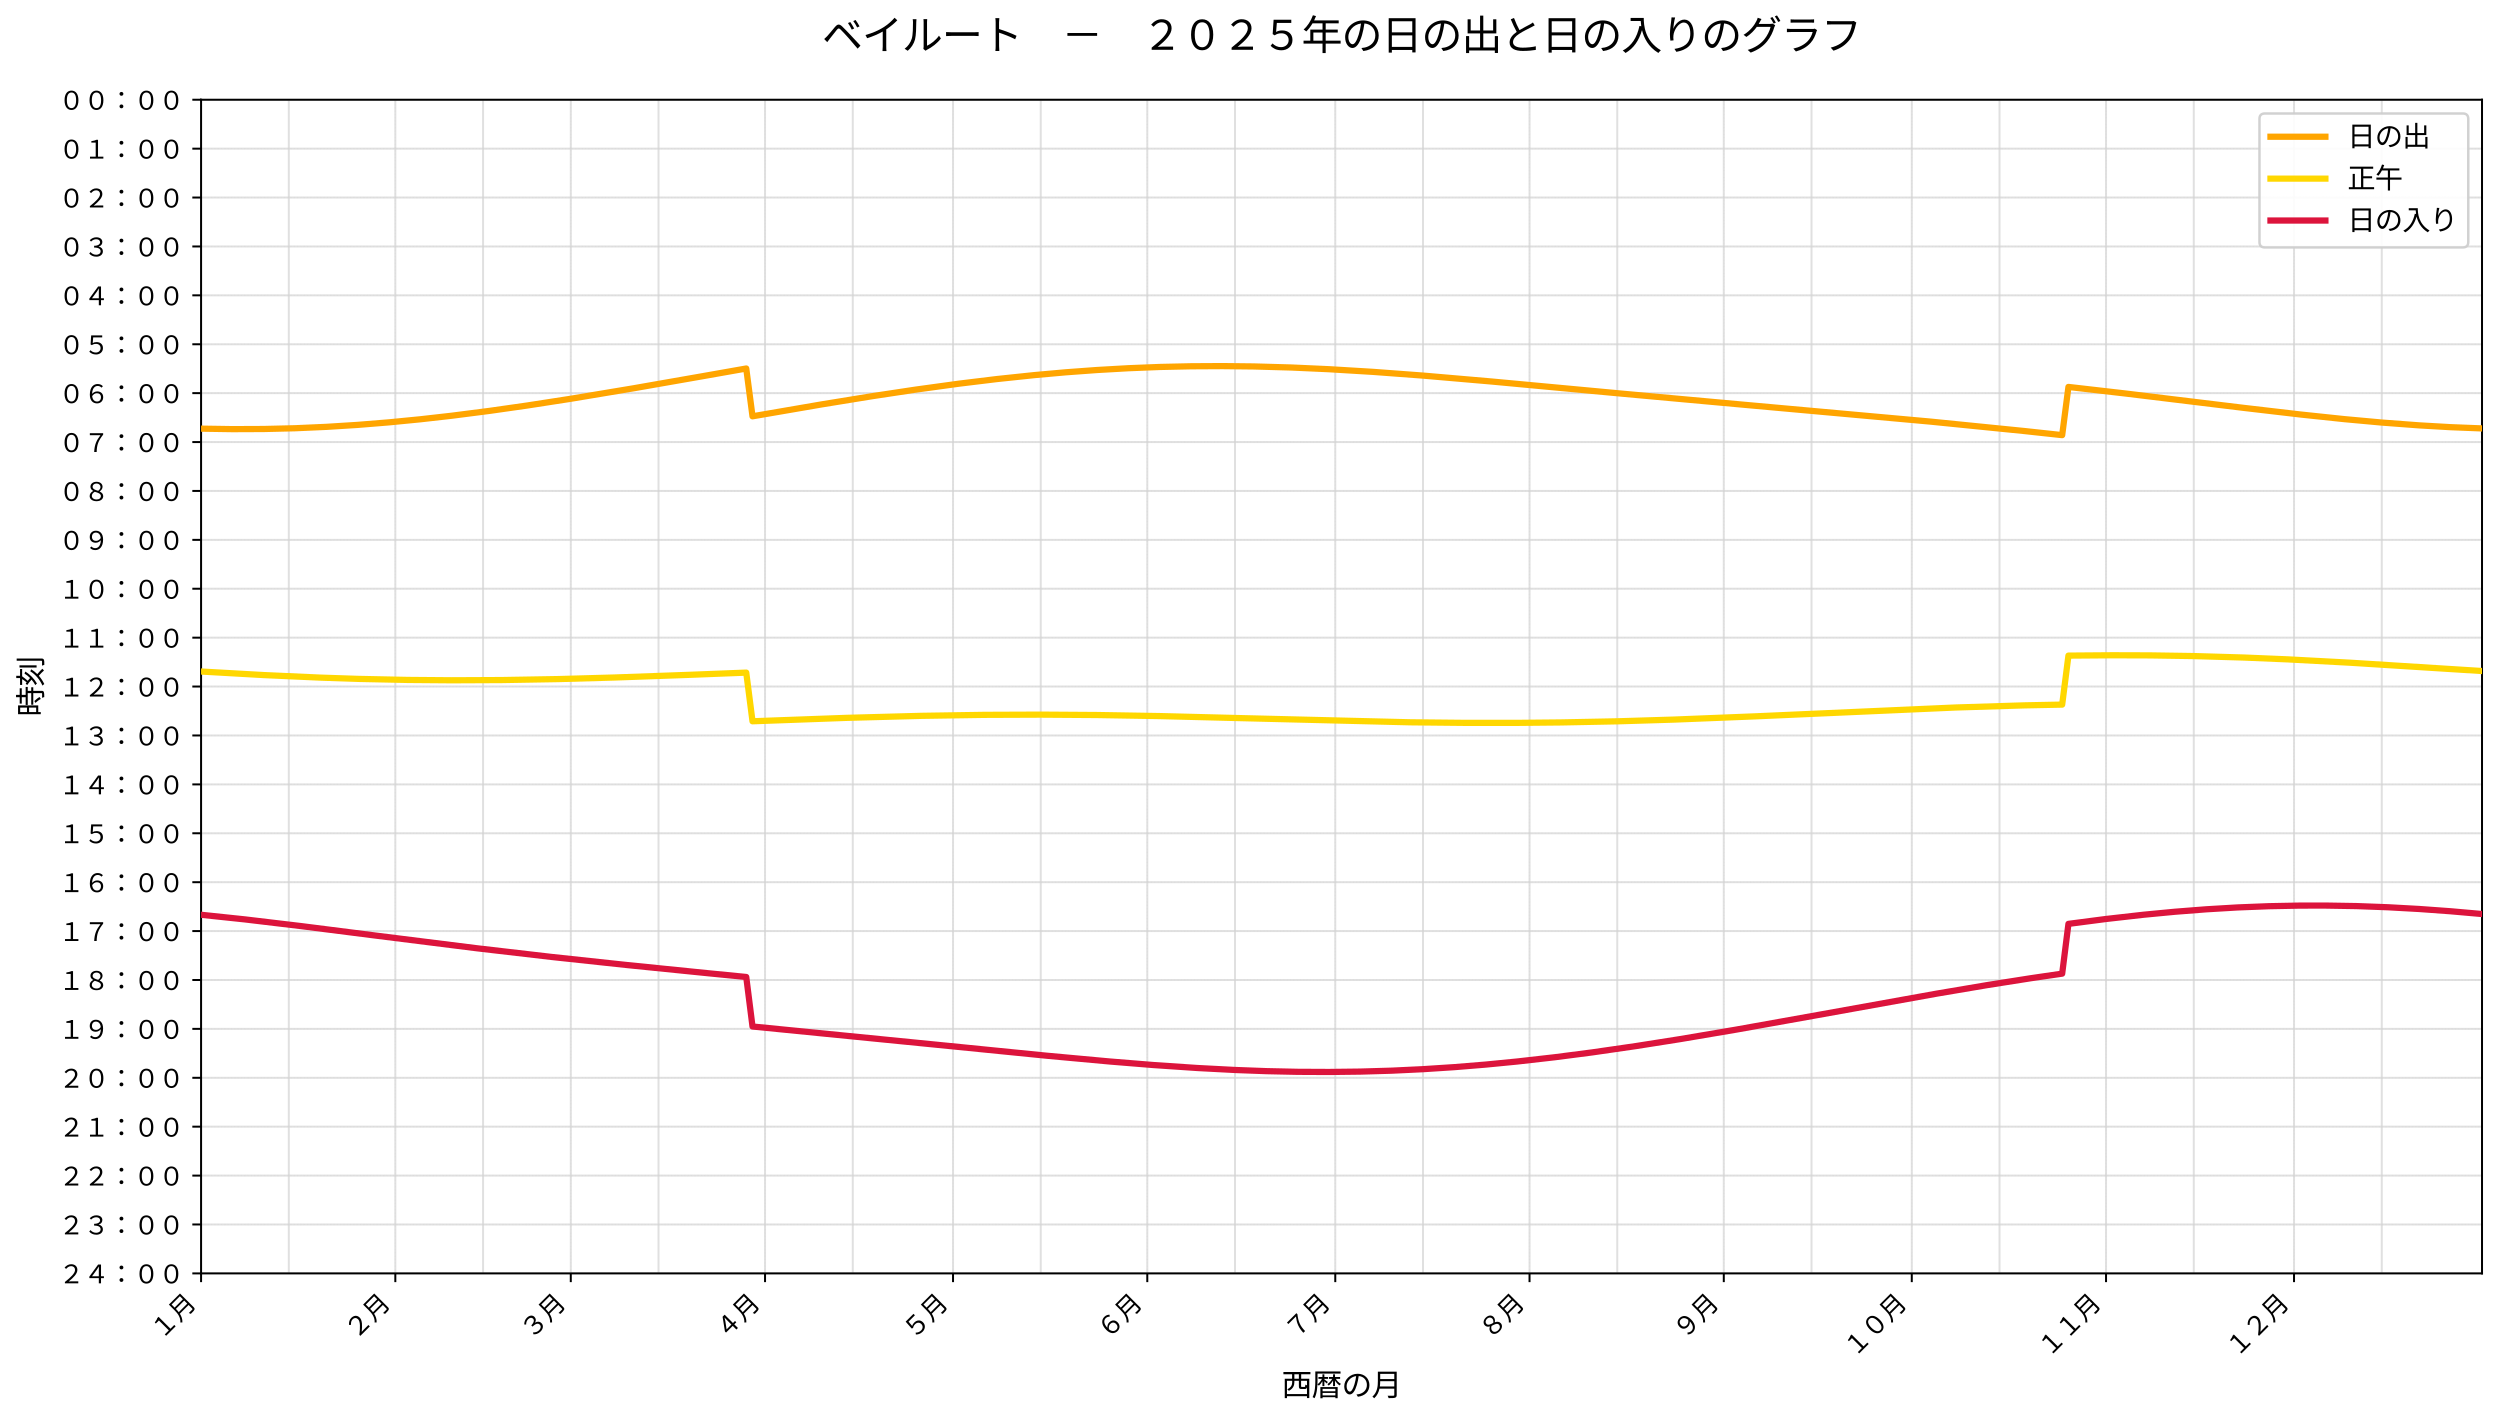<?xml version="1.0" encoding="utf-8" standalone="no"?>
<!DOCTYPE svg PUBLIC "-//W3C//DTD SVG 1.1//EN"
  "http://www.w3.org/Graphics/SVG/1.1/DTD/svg11.dtd">
<svg xmlns:xlink="http://www.w3.org/1999/xlink" width="1000.91pt" height="568.776pt" viewBox="0 0 1000.91 568.776" xmlns="http://www.w3.org/2000/svg" version="1.1">
 <defs>
  <style type="text/css">*{stroke-linejoin: round; stroke-linecap: butt}</style>
 </defs>
 <g id="figure_1">
  <g id="patch_1">
   <path d="M 0 568.776 
L 1000.91 568.776 
L 1000.91 0 
L 0 0 
z
" style="fill: #ffffff"/>
  </g>
  <g id="axes_1">
   <g id="patch_2">
    <path d="M 80.5 509.815 
L 993.71 509.815 
L 993.71 39.935 
L 80.5 39.935 
z
" style="fill: #ffffff"/>
   </g>
   <g id="line2d_1">
    <path d="M 80.5 509.815 
L 80.5 39.935 
" clip-path="url(#p62fabbf1f9)" style="fill: none; stroke: #d3d3d3; stroke-opacity: 0.7; stroke-width: 0.8; stroke-linecap: square"/>
   </g>
   <g id="line2d_2">
    <path d="M 115.623 509.815 
L 115.623 39.935 
" clip-path="url(#p62fabbf1f9)" style="fill: none; stroke: #d3d3d3; stroke-opacity: 0.7; stroke-width: 0.8; stroke-linecap: square"/>
   </g>
   <g id="line2d_3">
    <path d="M 158.273 509.815 
L 158.273 39.935 
" clip-path="url(#p62fabbf1f9)" style="fill: none; stroke: #d3d3d3; stroke-opacity: 0.7; stroke-width: 0.8; stroke-linecap: square"/>
   </g>
   <g id="line2d_4">
    <path d="M 193.397 509.815 
L 193.397 39.935 
" clip-path="url(#p62fabbf1f9)" style="fill: none; stroke: #d3d3d3; stroke-opacity: 0.7; stroke-width: 0.8; stroke-linecap: square"/>
   </g>
   <g id="line2d_5">
    <path d="M 228.52 509.815 
L 228.52 39.935 
" clip-path="url(#p62fabbf1f9)" style="fill: none; stroke: #d3d3d3; stroke-opacity: 0.7; stroke-width: 0.8; stroke-linecap: square"/>
   </g>
   <g id="line2d_6">
    <path d="M 263.644 509.815 
L 263.644 39.935 
" clip-path="url(#p62fabbf1f9)" style="fill: none; stroke: #d3d3d3; stroke-opacity: 0.7; stroke-width: 0.8; stroke-linecap: square"/>
   </g>
   <g id="line2d_7">
    <path d="M 306.294 509.815 
L 306.294 39.935 
" clip-path="url(#p62fabbf1f9)" style="fill: none; stroke: #d3d3d3; stroke-opacity: 0.7; stroke-width: 0.8; stroke-linecap: square"/>
   </g>
   <g id="line2d_8">
    <path d="M 341.417 509.815 
L 341.417 39.935 
" clip-path="url(#p62fabbf1f9)" style="fill: none; stroke: #d3d3d3; stroke-opacity: 0.7; stroke-width: 0.8; stroke-linecap: square"/>
   </g>
   <g id="line2d_9">
    <path d="M 381.558 509.815 
L 381.558 39.935 
" clip-path="url(#p62fabbf1f9)" style="fill: none; stroke: #d3d3d3; stroke-opacity: 0.7; stroke-width: 0.8; stroke-linecap: square"/>
   </g>
   <g id="line2d_10">
    <path d="M 416.682 509.815 
L 416.682 39.935 
" clip-path="url(#p62fabbf1f9)" style="fill: none; stroke: #d3d3d3; stroke-opacity: 0.7; stroke-width: 0.8; stroke-linecap: square"/>
   </g>
   <g id="line2d_11">
    <path d="M 459.332 509.815 
L 459.332 39.935 
" clip-path="url(#p62fabbf1f9)" style="fill: none; stroke: #d3d3d3; stroke-opacity: 0.7; stroke-width: 0.8; stroke-linecap: square"/>
   </g>
   <g id="line2d_12">
    <path d="M 494.455 509.815 
L 494.455 39.935 
" clip-path="url(#p62fabbf1f9)" style="fill: none; stroke: #d3d3d3; stroke-opacity: 0.7; stroke-width: 0.8; stroke-linecap: square"/>
   </g>
   <g id="line2d_13">
    <path d="M 534.596 509.815 
L 534.596 39.935 
" clip-path="url(#p62fabbf1f9)" style="fill: none; stroke: #d3d3d3; stroke-opacity: 0.7; stroke-width: 0.8; stroke-linecap: square"/>
   </g>
   <g id="line2d_14">
    <path d="M 569.72 509.815 
L 569.72 39.935 
" clip-path="url(#p62fabbf1f9)" style="fill: none; stroke: #d3d3d3; stroke-opacity: 0.7; stroke-width: 0.8; stroke-linecap: square"/>
   </g>
   <g id="line2d_15">
    <path d="M 612.37 509.815 
L 612.37 39.935 
" clip-path="url(#p62fabbf1f9)" style="fill: none; stroke: #d3d3d3; stroke-opacity: 0.7; stroke-width: 0.8; stroke-linecap: square"/>
   </g>
   <g id="line2d_16">
    <path d="M 647.493 509.815 
L 647.493 39.935 
" clip-path="url(#p62fabbf1f9)" style="fill: none; stroke: #d3d3d3; stroke-opacity: 0.7; stroke-width: 0.8; stroke-linecap: square"/>
   </g>
   <g id="line2d_17">
    <path d="M 690.143 509.815 
L 690.143 39.935 
" clip-path="url(#p62fabbf1f9)" style="fill: none; stroke: #d3d3d3; stroke-opacity: 0.7; stroke-width: 0.8; stroke-linecap: square"/>
   </g>
   <g id="line2d_18">
    <path d="M 725.266 509.815 
L 725.266 39.935 
" clip-path="url(#p62fabbf1f9)" style="fill: none; stroke: #d3d3d3; stroke-opacity: 0.7; stroke-width: 0.8; stroke-linecap: square"/>
   </g>
   <g id="line2d_19">
    <path d="M 765.408 509.815 
L 765.408 39.935 
" clip-path="url(#p62fabbf1f9)" style="fill: none; stroke: #d3d3d3; stroke-opacity: 0.7; stroke-width: 0.8; stroke-linecap: square"/>
   </g>
   <g id="line2d_20">
    <path d="M 800.531 509.815 
L 800.531 39.935 
" clip-path="url(#p62fabbf1f9)" style="fill: none; stroke: #d3d3d3; stroke-opacity: 0.7; stroke-width: 0.8; stroke-linecap: square"/>
   </g>
   <g id="line2d_21">
    <path d="M 843.181 509.815 
L 843.181 39.935 
" clip-path="url(#p62fabbf1f9)" style="fill: none; stroke: #d3d3d3; stroke-opacity: 0.7; stroke-width: 0.8; stroke-linecap: square"/>
   </g>
   <g id="line2d_22">
    <path d="M 878.304 509.815 
L 878.304 39.935 
" clip-path="url(#p62fabbf1f9)" style="fill: none; stroke: #d3d3d3; stroke-opacity: 0.7; stroke-width: 0.8; stroke-linecap: square"/>
   </g>
   <g id="line2d_23">
    <path d="M 918.445 509.815 
L 918.445 39.935 
" clip-path="url(#p62fabbf1f9)" style="fill: none; stroke: #d3d3d3; stroke-opacity: 0.7; stroke-width: 0.8; stroke-linecap: square"/>
   </g>
   <g id="line2d_24">
    <path d="M 953.569 509.815 
L 953.569 39.935 
" clip-path="url(#p62fabbf1f9)" style="fill: none; stroke: #d3d3d3; stroke-opacity: 0.7; stroke-width: 0.8; stroke-linecap: square"/>
   </g>
   <g id="line2d_25">
    <path d="M 80.5 39.935 
L 993.71 39.935 
" clip-path="url(#p62fabbf1f9)" style="fill: none; stroke: #d3d3d3; stroke-opacity: 0.7; stroke-width: 0.8; stroke-linecap: square"/>
   </g>
   <g id="line2d_26">
    <path d="M 80.5 59.513 
L 993.71 59.513 
" clip-path="url(#p62fabbf1f9)" style="fill: none; stroke: #d3d3d3; stroke-opacity: 0.7; stroke-width: 0.8; stroke-linecap: square"/>
   </g>
   <g id="line2d_27">
    <path d="M 80.5 79.092 
L 993.71 79.092 
" clip-path="url(#p62fabbf1f9)" style="fill: none; stroke: #d3d3d3; stroke-opacity: 0.7; stroke-width: 0.8; stroke-linecap: square"/>
   </g>
   <g id="line2d_28">
    <path d="M 80.5 98.67 
L 993.71 98.67 
" clip-path="url(#p62fabbf1f9)" style="fill: none; stroke: #d3d3d3; stroke-opacity: 0.7; stroke-width: 0.8; stroke-linecap: square"/>
   </g>
   <g id="line2d_29">
    <path d="M 80.5 118.248 
L 993.71 118.248 
" clip-path="url(#p62fabbf1f9)" style="fill: none; stroke: #d3d3d3; stroke-opacity: 0.7; stroke-width: 0.8; stroke-linecap: square"/>
   </g>
   <g id="line2d_30">
    <path d="M 80.5 137.827 
L 993.71 137.827 
" clip-path="url(#p62fabbf1f9)" style="fill: none; stroke: #d3d3d3; stroke-opacity: 0.7; stroke-width: 0.8; stroke-linecap: square"/>
   </g>
   <g id="line2d_31">
    <path d="M 80.5 157.405 
L 993.71 157.405 
" clip-path="url(#p62fabbf1f9)" style="fill: none; stroke: #d3d3d3; stroke-opacity: 0.7; stroke-width: 0.8; stroke-linecap: square"/>
   </g>
   <g id="line2d_32">
    <path d="M 80.5 176.983 
L 993.71 176.983 
" clip-path="url(#p62fabbf1f9)" style="fill: none; stroke: #d3d3d3; stroke-opacity: 0.7; stroke-width: 0.8; stroke-linecap: square"/>
   </g>
   <g id="line2d_33">
    <path d="M 80.5 196.562 
L 993.71 196.562 
" clip-path="url(#p62fabbf1f9)" style="fill: none; stroke: #d3d3d3; stroke-opacity: 0.7; stroke-width: 0.8; stroke-linecap: square"/>
   </g>
   <g id="line2d_34">
    <path d="M 80.5 216.14 
L 993.71 216.14 
" clip-path="url(#p62fabbf1f9)" style="fill: none; stroke: #d3d3d3; stroke-opacity: 0.7; stroke-width: 0.8; stroke-linecap: square"/>
   </g>
   <g id="line2d_35">
    <path d="M 80.5 235.718 
L 993.71 235.718 
" clip-path="url(#p62fabbf1f9)" style="fill: none; stroke: #d3d3d3; stroke-opacity: 0.7; stroke-width: 0.8; stroke-linecap: square"/>
   </g>
   <g id="line2d_36">
    <path d="M 80.5 255.297 
L 993.71 255.297 
" clip-path="url(#p62fabbf1f9)" style="fill: none; stroke: #d3d3d3; stroke-opacity: 0.7; stroke-width: 0.8; stroke-linecap: square"/>
   </g>
   <g id="line2d_37">
    <path d="M 80.5 274.875 
L 993.71 274.875 
" clip-path="url(#p62fabbf1f9)" style="fill: none; stroke: #d3d3d3; stroke-opacity: 0.7; stroke-width: 0.8; stroke-linecap: square"/>
   </g>
   <g id="line2d_38">
    <path d="M 80.5 294.454 
L 993.71 294.454 
" clip-path="url(#p62fabbf1f9)" style="fill: none; stroke: #d3d3d3; stroke-opacity: 0.7; stroke-width: 0.8; stroke-linecap: square"/>
   </g>
   <g id="line2d_39">
    <path d="M 80.5 314.032 
L 993.71 314.032 
" clip-path="url(#p62fabbf1f9)" style="fill: none; stroke: #d3d3d3; stroke-opacity: 0.7; stroke-width: 0.8; stroke-linecap: square"/>
   </g>
   <g id="line2d_40">
    <path d="M 80.5 333.61 
L 993.71 333.61 
" clip-path="url(#p62fabbf1f9)" style="fill: none; stroke: #d3d3d3; stroke-opacity: 0.7; stroke-width: 0.8; stroke-linecap: square"/>
   </g>
   <g id="line2d_41">
    <path d="M 80.5 353.189 
L 993.71 353.189 
" clip-path="url(#p62fabbf1f9)" style="fill: none; stroke: #d3d3d3; stroke-opacity: 0.7; stroke-width: 0.8; stroke-linecap: square"/>
   </g>
   <g id="line2d_42">
    <path d="M 80.5 372.767 
L 993.71 372.767 
" clip-path="url(#p62fabbf1f9)" style="fill: none; stroke: #d3d3d3; stroke-opacity: 0.7; stroke-width: 0.8; stroke-linecap: square"/>
   </g>
   <g id="line2d_43">
    <path d="M 80.5 392.345 
L 993.71 392.345 
" clip-path="url(#p62fabbf1f9)" style="fill: none; stroke: #d3d3d3; stroke-opacity: 0.7; stroke-width: 0.8; stroke-linecap: square"/>
   </g>
   <g id="line2d_44">
    <path d="M 80.5 411.924 
L 993.71 411.924 
" clip-path="url(#p62fabbf1f9)" style="fill: none; stroke: #d3d3d3; stroke-opacity: 0.7; stroke-width: 0.8; stroke-linecap: square"/>
   </g>
   <g id="line2d_45">
    <path d="M 80.5 431.502 
L 993.71 431.502 
" clip-path="url(#p62fabbf1f9)" style="fill: none; stroke: #d3d3d3; stroke-opacity: 0.7; stroke-width: 0.8; stroke-linecap: square"/>
   </g>
   <g id="line2d_46">
    <path d="M 80.5 451.08 
L 993.71 451.08 
" clip-path="url(#p62fabbf1f9)" style="fill: none; stroke: #d3d3d3; stroke-opacity: 0.7; stroke-width: 0.8; stroke-linecap: square"/>
   </g>
   <g id="line2d_47">
    <path d="M 80.5 470.659 
L 993.71 470.659 
" clip-path="url(#p62fabbf1f9)" style="fill: none; stroke: #d3d3d3; stroke-opacity: 0.7; stroke-width: 0.8; stroke-linecap: square"/>
   </g>
   <g id="line2d_48">
    <path d="M 80.5 490.237 
L 993.71 490.237 
" clip-path="url(#p62fabbf1f9)" style="fill: none; stroke: #d3d3d3; stroke-opacity: 0.7; stroke-width: 0.8; stroke-linecap: square"/>
   </g>
   <g id="line2d_49">
    <path d="M 80.5 509.815 
L 993.71 509.815 
" clip-path="url(#p62fabbf1f9)" style="fill: none; stroke: #d3d3d3; stroke-opacity: 0.7; stroke-width: 0.8; stroke-linecap: square"/>
   </g>
   <g id="matplotlib.axis_1">
    <g id="xtick_1">
     <g id="line2d_50">
      <path d="M 80.5 509.815 
L 80.5 39.935 
" clip-path="url(#p62fabbf1f9)" style="fill: none; stroke-dasharray: 0.5,0.825; stroke-dashoffset: 0; stroke: #d3d3d3; stroke-opacity: 0.3; stroke-width: 0.5"/>
     </g>
     <g id="line2d_51">
      <defs>
       <path id="m50b08153ec" d="M 0 0 
L 0 3.5 
" style="stroke: #000000; stroke-width: 0.8"/>
      </defs>
      <g>
       <use xlink:href="#m50b08153ec" x="80.5" y="509.815" style="stroke: #000000; stroke-width: 0.8"/>
      </g>
     </g>
     <g id="text_1">
      <!-- １月 -->
      <g transform="translate(64.738 536.586) rotate(-45) scale(0.1 -0.1)">
       <defs>
        <path id="NotoSansCJKjp-Regular-ff11" d="M 1581 0 
L 4928 0 
L 4928 486 
L 3590 486 
L 3590 4704 
L 3149 4704 
C 2848 4512 2451 4454 1920 4365 
L 1920 3994 
L 3008 3994 
L 3008 486 
L 1581 486 
L 1581 0 
z
" transform="scale(0.016)"/>
        <path id="NotoSansCJKjp-Regular-6708" d="M 1325 5037 
L 1325 3066 
C 1325 2035 1222 736 186 -173 
C 294 -237 480 -416 550 -518 
C 1178 32 1498 755 1658 1485 
L 4749 1485 
L 4749 205 
C 4749 64 4704 19 4550 13 
C 4403 6 3885 0 3354 19 
C 3437 -115 3526 -339 3558 -486 
C 4243 -486 4672 -480 4922 -390 
C 5158 -307 5254 -147 5254 198 
L 5254 5037 
L 1325 5037 
z
M 1811 4570 
L 4749 4570 
L 4749 3494 
L 1811 3494 
L 1811 4570 
z
M 1811 3040 
L 4749 3040 
L 4749 1952 
L 1741 1952 
C 1792 2330 1811 2701 1811 3040 
z
" transform="scale(0.016)"/>
       </defs>
       <use xlink:href="#NotoSansCJKjp-Regular-ff11"/>
       <use xlink:href="#NotoSansCJKjp-Regular-6708" transform="translate(100 0)"/>
      </g>
     </g>
    </g>
    <g id="xtick_2">
     <g id="line2d_52">
      <path d="M 158.273 509.815 
L 158.273 39.935 
" clip-path="url(#p62fabbf1f9)" style="fill: none; stroke-dasharray: 0.5,0.825; stroke-dashoffset: 0; stroke: #d3d3d3; stroke-opacity: 0.3; stroke-width: 0.5"/>
     </g>
     <g id="line2d_53">
      <g>
       <use xlink:href="#m50b08153ec" x="158.273" y="509.815" style="stroke: #000000; stroke-width: 0.8"/>
      </g>
     </g>
     <g id="text_2">
      <!-- ２月 -->
      <g transform="translate(142.512 536.586) rotate(-45) scale(0.1 -0.1)">
       <defs>
        <path id="NotoSansCJKjp-Regular-ff12" d="M 1555 0 
L 4902 0 
L 4902 499 
L 3245 499 
C 3002 499 2758 480 2502 461 
C 3706 1446 4672 2406 4672 3354 
C 4672 4243 4051 4781 3123 4781 
C 2458 4781 1920 4442 1478 3936 
L 1850 3603 
C 2221 4019 2605 4294 3098 4294 
C 3731 4294 4090 3891 4090 3341 
C 4090 2522 3040 1523 1555 339 
L 1555 0 
z
" transform="scale(0.016)"/>
       </defs>
       <use xlink:href="#NotoSansCJKjp-Regular-ff12"/>
       <use xlink:href="#NotoSansCJKjp-Regular-6708" transform="translate(100 0)"/>
      </g>
     </g>
    </g>
    <g id="xtick_3">
     <g id="line2d_54">
      <path d="M 228.52 509.815 
L 228.52 39.935 
" clip-path="url(#p62fabbf1f9)" style="fill: none; stroke-dasharray: 0.5,0.825; stroke-dashoffset: 0; stroke: #d3d3d3; stroke-opacity: 0.3; stroke-width: 0.5"/>
     </g>
     <g id="line2d_55">
      <g>
       <use xlink:href="#m50b08153ec" x="228.52" y="509.815" style="stroke: #000000; stroke-width: 0.8"/>
      </g>
     </g>
     <g id="text_3">
      <!-- ３月 -->
      <g transform="translate(212.758 536.586) rotate(-45) scale(0.1 -0.1)">
       <defs>
        <path id="NotoSansCJKjp-Regular-ff13" d="M 3181 -77 
C 4070 -77 4806 422 4806 1248 
C 4806 1894 4365 2336 3776 2451 
L 3776 2477 
C 4333 2630 4672 3034 4672 3597 
C 4672 4294 4090 4781 3162 4781 
C 2509 4781 1971 4499 1523 4064 
L 1843 3706 
C 2214 4096 2662 4294 3142 4294 
C 3763 4294 4109 3974 4109 3533 
C 4109 3078 3661 2656 2611 2656 
L 2611 2208 
C 3776 2208 4237 1843 4237 1280 
C 4237 742 3757 410 3149 410 
C 2528 410 2054 678 1702 1088 
L 1395 717 
C 1754 282 2317 -77 3181 -77 
z
" transform="scale(0.016)"/>
       </defs>
       <use xlink:href="#NotoSansCJKjp-Regular-ff13"/>
       <use xlink:href="#NotoSansCJKjp-Regular-6708" transform="translate(100 0)"/>
      </g>
     </g>
    </g>
    <g id="xtick_4">
     <g id="line2d_56">
      <path d="M 306.294 509.815 
L 306.294 39.935 
" clip-path="url(#p62fabbf1f9)" style="fill: none; stroke-dasharray: 0.5,0.825; stroke-dashoffset: 0; stroke: #d3d3d3; stroke-opacity: 0.3; stroke-width: 0.5"/>
     </g>
     <g id="line2d_57">
      <g>
       <use xlink:href="#m50b08153ec" x="306.294" y="509.815" style="stroke: #000000; stroke-width: 0.8"/>
      </g>
     </g>
     <g id="text_4">
      <!-- ４月 -->
      <g transform="translate(290.532 536.586) rotate(-45) scale(0.1 -0.1)">
       <defs>
        <path id="NotoSansCJKjp-Regular-ff14" d="M 3789 0 
L 4339 0 
L 4339 1293 
L 5062 1293 
L 5062 1760 
L 4339 1760 
L 4339 4704 
L 3616 4704 
L 1421 1683 
L 1421 1293 
L 3789 1293 
L 3789 0 
z
M 3789 1760 
L 2086 1760 
L 3283 3386 
C 3450 3622 3603 3891 3789 4186 
L 3814 4186 
C 3795 3872 3789 3584 3789 3328 
L 3789 1760 
z
" transform="scale(0.016)"/>
       </defs>
       <use xlink:href="#NotoSansCJKjp-Regular-ff14"/>
       <use xlink:href="#NotoSansCJKjp-Regular-6708" transform="translate(100 0)"/>
      </g>
     </g>
    </g>
    <g id="xtick_5">
     <g id="line2d_58">
      <path d="M 381.558 509.815 
L 381.558 39.935 
" clip-path="url(#p62fabbf1f9)" style="fill: none; stroke-dasharray: 0.5,0.825; stroke-dashoffset: 0; stroke: #d3d3d3; stroke-opacity: 0.3; stroke-width: 0.5"/>
     </g>
     <g id="line2d_59">
      <g>
       <use xlink:href="#m50b08153ec" x="381.558" y="509.815" style="stroke: #000000; stroke-width: 0.8"/>
      </g>
     </g>
     <g id="text_5">
      <!-- ５月 -->
      <g transform="translate(365.796 536.586) rotate(-45) scale(0.1 -0.1)">
       <defs>
        <path id="NotoSansCJKjp-Regular-ff15" d="M 3104 -77 
C 3987 -77 4826 493 4826 1536 
C 4826 2534 4096 3027 3232 3027 
C 2829 3027 2547 2957 2266 2790 
L 2381 4198 
L 4640 4198 
L 4640 4704 
L 1875 4704 
L 1728 2451 
L 2042 2259 
C 2368 2490 2669 2579 3098 2579 
C 3770 2579 4230 2163 4230 1517 
C 4230 832 3686 416 3053 416 
C 2438 416 2042 659 1702 998 
L 1408 621 
C 1792 237 2298 -77 3104 -77 
z
" transform="scale(0.016)"/>
       </defs>
       <use xlink:href="#NotoSansCJKjp-Regular-ff15"/>
       <use xlink:href="#NotoSansCJKjp-Regular-6708" transform="translate(100 0)"/>
      </g>
     </g>
    </g>
    <g id="xtick_6">
     <g id="line2d_60">
      <path d="M 459.332 509.815 
L 459.332 39.935 
" clip-path="url(#p62fabbf1f9)" style="fill: none; stroke-dasharray: 0.5,0.825; stroke-dashoffset: 0; stroke: #d3d3d3; stroke-opacity: 0.3; stroke-width: 0.5"/>
     </g>
     <g id="line2d_61">
      <g>
       <use xlink:href="#m50b08153ec" x="459.332" y="509.815" style="stroke: #000000; stroke-width: 0.8"/>
      </g>
     </g>
     <g id="text_6">
      <!-- ６月 -->
      <g transform="translate(443.57 536.586) rotate(-45) scale(0.1 -0.1)">
       <defs>
        <path id="NotoSansCJKjp-Regular-ff16" d="M 3347 -77 
C 4205 -77 4883 493 4883 1485 
C 4883 2464 4192 2925 3386 2925 
C 2854 2925 2445 2669 2106 2304 
C 2157 3814 2874 4288 3494 4288 
C 3910 4288 4198 4147 4474 3859 
L 4806 4224 
C 4525 4531 4109 4774 3482 4774 
C 2522 4774 1542 4038 1542 2118 
C 1542 576 2368 -77 3347 -77 
z
M 2125 1754 
C 2413 2189 2835 2470 3309 2470 
C 3872 2470 4326 2150 4326 1472 
C 4326 787 3923 390 3354 390 
C 2726 390 2227 806 2125 1754 
z
" transform="scale(0.016)"/>
       </defs>
       <use xlink:href="#NotoSansCJKjp-Regular-ff16"/>
       <use xlink:href="#NotoSansCJKjp-Regular-6708" transform="translate(100 0)"/>
      </g>
     </g>
    </g>
    <g id="xtick_7">
     <g id="line2d_62">
      <path d="M 534.596 509.815 
L 534.596 39.935 
" clip-path="url(#p62fabbf1f9)" style="fill: none; stroke-dasharray: 0.5,0.825; stroke-dashoffset: 0; stroke: #d3d3d3; stroke-opacity: 0.3; stroke-width: 0.5"/>
     </g>
     <g id="line2d_63">
      <g>
       <use xlink:href="#m50b08153ec" x="534.596" y="509.815" style="stroke: #000000; stroke-width: 0.8"/>
      </g>
     </g>
     <g id="text_7">
      <!-- ７月 -->
      <g transform="translate(518.834 536.586) rotate(-45) scale(0.1 -0.1)">
       <defs>
        <path id="NotoSansCJKjp-Regular-ff17" d="M 2630 0 
L 3251 0 
C 3290 1773 3667 2822 4877 4339 
L 4877 4704 
L 1542 4704 
L 1542 4205 
L 4205 4205 
C 3181 2880 2714 1818 2630 0 
z
" transform="scale(0.016)"/>
       </defs>
       <use xlink:href="#NotoSansCJKjp-Regular-ff17"/>
       <use xlink:href="#NotoSansCJKjp-Regular-6708" transform="translate(100 0)"/>
      </g>
     </g>
    </g>
    <g id="xtick_8">
     <g id="line2d_64">
      <path d="M 612.37 509.815 
L 612.37 39.935 
" clip-path="url(#p62fabbf1f9)" style="fill: none; stroke-dasharray: 0.5,0.825; stroke-dashoffset: 0; stroke: #d3d3d3; stroke-opacity: 0.3; stroke-width: 0.5"/>
     </g>
     <g id="line2d_65">
      <g>
       <use xlink:href="#m50b08153ec" x="612.37" y="509.815" style="stroke: #000000; stroke-width: 0.8"/>
      </g>
     </g>
     <g id="text_8">
      <!-- ８月 -->
      <g transform="translate(596.608 536.586) rotate(-45) scale(0.1 -0.1)">
       <defs>
        <path id="NotoSansCJKjp-Regular-ff18" d="M 3213 -77 
C 4282 -77 4890 486 4890 1171 
C 4890 1702 4595 2061 4013 2349 
L 4013 2374 
C 4493 2714 4723 3098 4723 3552 
C 4717 4237 4147 4781 3200 4781 
C 2310 4781 1690 4256 1696 3546 
C 1696 3098 1926 2752 2387 2509 
L 2387 2483 
C 1830 2189 1498 1786 1498 1197 
C 1498 493 2144 -77 3213 -77 
z
M 3629 2522 
C 2893 2726 2234 2963 2234 3546 
C 2234 3987 2630 4346 3181 4346 
C 3853 4346 4205 3923 4205 3501 
C 4211 3155 4083 2874 3629 2522 
z
M 3232 352 
C 2509 352 2042 755 2042 1248 
C 2042 1677 2285 2003 2771 2285 
C 3635 2035 4314 1805 4314 1190 
C 4314 736 3923 352 3232 352 
z
" transform="scale(0.016)"/>
       </defs>
       <use xlink:href="#NotoSansCJKjp-Regular-ff18"/>
       <use xlink:href="#NotoSansCJKjp-Regular-6708" transform="translate(100 0)"/>
      </g>
     </g>
    </g>
    <g id="xtick_9">
     <g id="line2d_66">
      <path d="M 690.143 509.815 
L 690.143 39.935 
" clip-path="url(#p62fabbf1f9)" style="fill: none; stroke-dasharray: 0.5,0.825; stroke-dashoffset: 0; stroke: #d3d3d3; stroke-opacity: 0.3; stroke-width: 0.5"/>
     </g>
     <g id="line2d_67">
      <g>
       <use xlink:href="#m50b08153ec" x="690.143" y="509.815" style="stroke: #000000; stroke-width: 0.8"/>
      </g>
     </g>
     <g id="text_9">
      <!-- ９月 -->
      <g transform="translate(674.381 536.586) rotate(-45) scale(0.1 -0.1)">
       <defs>
        <path id="NotoSansCJKjp-Regular-ff19" d="M 3053 4774 
C 2195 4774 1517 4205 1517 3206 
C 1517 2227 2208 1766 3014 1766 
C 3546 1766 3955 2022 4294 2394 
C 4243 883 3526 410 2906 410 
C 2490 410 2202 550 1926 832 
L 1594 474 
C 1875 160 2291 -77 2918 -77 
C 3878 -77 4858 659 4858 2573 
C 4858 4122 4032 4774 3053 4774 
z
M 4275 2938 
C 3987 2509 3565 2227 3091 2227 
C 2528 2227 2074 2547 2074 3219 
C 2074 3910 2477 4307 3046 4307 
C 3674 4307 4173 3885 4275 2938 
z
" transform="scale(0.016)"/>
       </defs>
       <use xlink:href="#NotoSansCJKjp-Regular-ff19"/>
       <use xlink:href="#NotoSansCJKjp-Regular-6708" transform="translate(100 0)"/>
      </g>
     </g>
    </g>
    <g id="xtick_10">
     <g id="line2d_68">
      <path d="M 765.408 509.815 
L 765.408 39.935 
" clip-path="url(#p62fabbf1f9)" style="fill: none; stroke-dasharray: 0.5,0.825; stroke-dashoffset: 0; stroke: #d3d3d3; stroke-opacity: 0.3; stroke-width: 0.5"/>
     </g>
     <g id="line2d_69">
      <g>
       <use xlink:href="#m50b08153ec" x="765.408" y="509.815" style="stroke: #000000; stroke-width: 0.8"/>
      </g>
     </g>
     <g id="text_10">
      <!-- １０月 -->
      <g transform="translate(742.575 543.657) rotate(-45) scale(0.1 -0.1)">
       <defs>
        <path id="NotoSansCJKjp-Regular-ff10" d="M 3200 -77 
C 4224 -77 4934 762 4934 2368 
C 4934 3974 4224 4774 3200 4774 
C 2176 4774 1466 3974 1466 2368 
C 1466 762 2176 -77 3200 -77 
z
M 3200 397 
C 2528 397 2042 979 2042 2368 
C 2042 3763 2528 4301 3200 4301 
C 3872 4301 4358 3763 4358 2368 
C 4358 979 3872 397 3200 397 
z
" transform="scale(0.016)"/>
       </defs>
       <use xlink:href="#NotoSansCJKjp-Regular-ff11"/>
       <use xlink:href="#NotoSansCJKjp-Regular-ff10" transform="translate(100 0)"/>
       <use xlink:href="#NotoSansCJKjp-Regular-6708" transform="translate(200 0)"/>
      </g>
     </g>
    </g>
    <g id="xtick_11">
     <g id="line2d_70">
      <path d="M 843.181 509.815 
L 843.181 39.935 
" clip-path="url(#p62fabbf1f9)" style="fill: none; stroke-dasharray: 0.5,0.825; stroke-dashoffset: 0; stroke: #d3d3d3; stroke-opacity: 0.3; stroke-width: 0.5"/>
     </g>
     <g id="line2d_71">
      <g>
       <use xlink:href="#m50b08153ec" x="843.181" y="509.815" style="stroke: #000000; stroke-width: 0.8"/>
      </g>
     </g>
     <g id="text_11">
      <!-- １１月 -->
      <g transform="translate(820.348 543.657) rotate(-45) scale(0.1 -0.1)">
       <use xlink:href="#NotoSansCJKjp-Regular-ff11"/>
       <use xlink:href="#NotoSansCJKjp-Regular-ff11" transform="translate(100 0)"/>
       <use xlink:href="#NotoSansCJKjp-Regular-6708" transform="translate(200 0)"/>
      </g>
     </g>
    </g>
    <g id="xtick_12">
     <g id="line2d_72">
      <path d="M 918.445 509.815 
L 918.445 39.935 
" clip-path="url(#p62fabbf1f9)" style="fill: none; stroke-dasharray: 0.5,0.825; stroke-dashoffset: 0; stroke: #d3d3d3; stroke-opacity: 0.3; stroke-width: 0.5"/>
     </g>
     <g id="line2d_73">
      <g>
       <use xlink:href="#m50b08153ec" x="918.445" y="509.815" style="stroke: #000000; stroke-width: 0.8"/>
      </g>
     </g>
     <g id="text_12">
      <!-- １２月 -->
      <g transform="translate(895.613 543.657) rotate(-45) scale(0.1 -0.1)">
       <use xlink:href="#NotoSansCJKjp-Regular-ff11"/>
       <use xlink:href="#NotoSansCJKjp-Regular-ff12" transform="translate(100 0)"/>
       <use xlink:href="#NotoSansCJKjp-Regular-6708" transform="translate(200 0)"/>
      </g>
     </g>
    </g>
    <g id="text_13">
     <!-- 西暦の月 -->
     <g transform="translate(513.105 558.828) scale(0.12 -0.12)">
      <defs>
       <path id="NotoSansCJKjp-Regular-897f" d="M 378 4960 
L 378 4493 
L 2189 4493 
L 2189 3565 
L 659 3565 
L 659 -486 
L 1120 -486 
L 1120 -90 
L 5293 -90 
L 5293 -467 
L 5773 -467 
L 5773 3565 
L 4083 3565 
L 4083 4493 
L 6010 4493 
L 6010 4960 
L 378 4960 
z
M 1120 358 
L 1120 3123 
L 2208 3123 
L 2208 2829 
C 2208 2342 2048 1773 1178 1357 
C 1274 1293 1453 1133 1510 1037 
C 2451 1504 2662 2214 2662 2816 
L 2662 3123 
L 3603 3123 
L 3603 2003 
C 3603 1542 3712 1414 4192 1414 
C 4288 1414 4723 1414 4826 1414 
C 5082 1414 5216 1491 5293 1760 
L 5293 358 
L 1120 358 
z
M 4064 3123 
L 5293 3123 
L 5293 2182 
C 5178 2214 5030 2278 4954 2336 
C 4934 1907 4909 1843 4768 1843 
C 4678 1843 4320 1843 4250 1843 
C 4090 1843 4064 1869 4064 2010 
L 4064 3123 
z
M 2662 3565 
L 2662 4493 
L 3603 4493 
L 3603 3565 
L 2662 3565 
z
" transform="scale(0.016)"/>
       <path id="NotoSansCJKjp-Regular-66a6" d="M 781 5069 
L 781 3174 
C 781 2163 736 742 218 -269 
C 333 -314 531 -429 621 -499 
C 1165 557 1242 2112 1242 3174 
L 1242 4634 
L 6042 4634 
L 6042 5069 
L 781 5069 
z
M 2266 4480 
L 2266 3917 
L 1434 3917 
L 1434 3533 
L 2170 3533 
C 1946 3091 1581 2637 1235 2406 
C 1325 2336 1453 2202 1523 2106 
C 1779 2317 2048 2669 2266 3040 
L 2266 2010 
L 2669 2010 
L 2669 3027 
C 2854 2867 3059 2675 3149 2566 
L 3398 2880 
C 3283 2976 2835 3302 2669 3411 
L 2669 3533 
L 3424 3533 
L 3424 3917 
L 2669 3917 
L 2669 4480 
L 2266 4480 
z
M 4480 4480 
L 4480 3917 
L 3616 3917 
L 3616 3533 
L 4314 3533 
C 4064 3098 3667 2656 3283 2438 
C 3379 2368 3507 2227 3565 2131 
C 3891 2362 4230 2758 4480 3187 
L 4480 2010 
L 4890 2010 
L 4890 3181 
C 5139 2758 5491 2374 5850 2163 
C 5914 2266 6042 2413 6131 2483 
C 5709 2682 5299 3098 5062 3533 
L 5952 3533 
L 5952 3917 
L 4890 3917 
L 4890 4480 
L 4480 4480 
z
M 2298 602 
L 4966 602 
L 4966 83 
L 2298 83 
L 2298 602 
z
M 2298 947 
L 2298 1440 
L 4966 1440 
L 4966 947 
L 2298 947 
z
M 1837 1818 
L 1837 -512 
L 2298 -512 
L 2298 -294 
L 4966 -294 
L 4966 -499 
L 5440 -499 
L 5440 1818 
L 1837 1818 
z
" transform="scale(0.016)"/>
       <path id="NotoSansCJKjp-Regular-306e" d="M 3046 4109 
C 2976 3520 2848 2912 2688 2381 
C 2362 1299 2022 870 1722 870 
C 1434 870 1062 1229 1062 2035 
C 1062 2906 1818 3955 3046 4109 
z
M 3578 4122 
C 4666 4026 5286 3226 5286 2259 
C 5286 1152 4480 544 3661 358 
C 3514 326 3315 294 3110 275 
L 3411 -198 
C 4928 0 5811 896 5811 2240 
C 5811 3539 4858 4595 3360 4595 
C 1798 4595 563 3379 563 1990 
C 563 934 1133 282 1702 282 
C 2298 282 2803 954 3194 2272 
C 3373 2867 3494 3520 3578 4122 
z
" transform="scale(0.016)"/>
      </defs>
      <use xlink:href="#NotoSansCJKjp-Regular-897f"/>
      <use xlink:href="#NotoSansCJKjp-Regular-66a6" transform="translate(100 0)"/>
      <use xlink:href="#NotoSansCJKjp-Regular-306e" transform="translate(200 0)"/>
      <use xlink:href="#NotoSansCJKjp-Regular-6708" transform="translate(300 0)"/>
     </g>
    </g>
   </g>
   <g id="matplotlib.axis_2">
    <g id="ytick_1">
     <g id="line2d_74">
      <path d="M 80.5 39.935 
L 993.71 39.935 
" clip-path="url(#p62fabbf1f9)" style="fill: none; stroke-dasharray: 0.5,0.825; stroke-dashoffset: 0; stroke: #d3d3d3; stroke-opacity: 0.3; stroke-width: 0.5"/>
     </g>
     <g id="line2d_75">
      <defs>
       <path id="m3f8b3bac4c" d="M 0 0 
L -3.5 0 
" style="stroke: #000000; stroke-width: 0.8"/>
      </defs>
      <g>
       <use xlink:href="#m3f8b3bac4c" x="80.5" y="39.935" style="stroke: #000000; stroke-width: 0.8"/>
      </g>
     </g>
     <g id="text_14">
      <!-- ００：００ -->
      <g transform="translate(23.5 43.915) scale(0.1 -0.1)">
       <defs>
        <path id="NotoSansCJKjp-Regular-ff1a" d="M 3200 3482 
C 3456 3482 3686 3667 3686 3962 
C 3686 4256 3456 4442 3200 4442 
C 2944 4442 2714 4256 2714 3962 
C 2714 3667 2944 3482 3200 3482 
z
M 3200 346 
C 3456 346 3686 538 3686 826 
C 3686 1120 3456 1312 3200 1312 
C 2944 1312 2714 1120 2714 826 
C 2714 538 2944 346 3200 346 
z
" transform="scale(0.016)"/>
       </defs>
       <use xlink:href="#NotoSansCJKjp-Regular-ff10"/>
       <use xlink:href="#NotoSansCJKjp-Regular-ff10" transform="translate(100 0)"/>
       <use xlink:href="#NotoSansCJKjp-Regular-ff1a" transform="translate(200 0)"/>
       <use xlink:href="#NotoSansCJKjp-Regular-ff10" transform="translate(300 0)"/>
       <use xlink:href="#NotoSansCJKjp-Regular-ff10" transform="translate(400 0)"/>
      </g>
     </g>
    </g>
    <g id="ytick_2">
     <g id="line2d_76">
      <path d="M 80.5 59.513 
L 993.71 59.513 
" clip-path="url(#p62fabbf1f9)" style="fill: none; stroke-dasharray: 0.5,0.825; stroke-dashoffset: 0; stroke: #d3d3d3; stroke-opacity: 0.3; stroke-width: 0.5"/>
     </g>
     <g id="line2d_77">
      <g>
       <use xlink:href="#m3f8b3bac4c" x="80.5" y="59.513" style="stroke: #000000; stroke-width: 0.8"/>
      </g>
     </g>
     <g id="text_15">
      <!-- ０１：００ -->
      <g transform="translate(23.5 63.493) scale(0.1 -0.1)">
       <use xlink:href="#NotoSansCJKjp-Regular-ff10"/>
       <use xlink:href="#NotoSansCJKjp-Regular-ff11" transform="translate(100 0)"/>
       <use xlink:href="#NotoSansCJKjp-Regular-ff1a" transform="translate(200 0)"/>
       <use xlink:href="#NotoSansCJKjp-Regular-ff10" transform="translate(300 0)"/>
       <use xlink:href="#NotoSansCJKjp-Regular-ff10" transform="translate(400 0)"/>
      </g>
     </g>
    </g>
    <g id="ytick_3">
     <g id="line2d_78">
      <path d="M 80.5 79.092 
L 993.71 79.092 
" clip-path="url(#p62fabbf1f9)" style="fill: none; stroke-dasharray: 0.5,0.825; stroke-dashoffset: 0; stroke: #d3d3d3; stroke-opacity: 0.3; stroke-width: 0.5"/>
     </g>
     <g id="line2d_79">
      <g>
       <use xlink:href="#m3f8b3bac4c" x="80.5" y="79.092" style="stroke: #000000; stroke-width: 0.8"/>
      </g>
     </g>
     <g id="text_16">
      <!-- ０２：００ -->
      <g transform="translate(23.5 83.071) scale(0.1 -0.1)">
       <use xlink:href="#NotoSansCJKjp-Regular-ff10"/>
       <use xlink:href="#NotoSansCJKjp-Regular-ff12" transform="translate(100 0)"/>
       <use xlink:href="#NotoSansCJKjp-Regular-ff1a" transform="translate(200 0)"/>
       <use xlink:href="#NotoSansCJKjp-Regular-ff10" transform="translate(300 0)"/>
       <use xlink:href="#NotoSansCJKjp-Regular-ff10" transform="translate(400 0)"/>
      </g>
     </g>
    </g>
    <g id="ytick_4">
     <g id="line2d_80">
      <path d="M 80.5 98.67 
L 993.71 98.67 
" clip-path="url(#p62fabbf1f9)" style="fill: none; stroke-dasharray: 0.5,0.825; stroke-dashoffset: 0; stroke: #d3d3d3; stroke-opacity: 0.3; stroke-width: 0.5"/>
     </g>
     <g id="line2d_81">
      <g>
       <use xlink:href="#m3f8b3bac4c" x="80.5" y="98.67" style="stroke: #000000; stroke-width: 0.8"/>
      </g>
     </g>
     <g id="text_17">
      <!-- ０３：００ -->
      <g transform="translate(23.5 102.65) scale(0.1 -0.1)">
       <use xlink:href="#NotoSansCJKjp-Regular-ff10"/>
       <use xlink:href="#NotoSansCJKjp-Regular-ff13" transform="translate(100 0)"/>
       <use xlink:href="#NotoSansCJKjp-Regular-ff1a" transform="translate(200 0)"/>
       <use xlink:href="#NotoSansCJKjp-Regular-ff10" transform="translate(300 0)"/>
       <use xlink:href="#NotoSansCJKjp-Regular-ff10" transform="translate(400 0)"/>
      </g>
     </g>
    </g>
    <g id="ytick_5">
     <g id="line2d_82">
      <path d="M 80.5 118.248 
L 993.71 118.248 
" clip-path="url(#p62fabbf1f9)" style="fill: none; stroke-dasharray: 0.5,0.825; stroke-dashoffset: 0; stroke: #d3d3d3; stroke-opacity: 0.3; stroke-width: 0.5"/>
     </g>
     <g id="line2d_83">
      <g>
       <use xlink:href="#m3f8b3bac4c" x="80.5" y="118.248" style="stroke: #000000; stroke-width: 0.8"/>
      </g>
     </g>
     <g id="text_18">
      <!-- ０４：００ -->
      <g transform="translate(23.5 122.228) scale(0.1 -0.1)">
       <use xlink:href="#NotoSansCJKjp-Regular-ff10"/>
       <use xlink:href="#NotoSansCJKjp-Regular-ff14" transform="translate(100 0)"/>
       <use xlink:href="#NotoSansCJKjp-Regular-ff1a" transform="translate(200 0)"/>
       <use xlink:href="#NotoSansCJKjp-Regular-ff10" transform="translate(300 0)"/>
       <use xlink:href="#NotoSansCJKjp-Regular-ff10" transform="translate(400 0)"/>
      </g>
     </g>
    </g>
    <g id="ytick_6">
     <g id="line2d_84">
      <path d="M 80.5 137.827 
L 993.71 137.827 
" clip-path="url(#p62fabbf1f9)" style="fill: none; stroke-dasharray: 0.5,0.825; stroke-dashoffset: 0; stroke: #d3d3d3; stroke-opacity: 0.3; stroke-width: 0.5"/>
     </g>
     <g id="line2d_85">
      <g>
       <use xlink:href="#m3f8b3bac4c" x="80.5" y="137.827" style="stroke: #000000; stroke-width: 0.8"/>
      </g>
     </g>
     <g id="text_19">
      <!-- ０５：００ -->
      <g transform="translate(23.5 141.806) scale(0.1 -0.1)">
       <use xlink:href="#NotoSansCJKjp-Regular-ff10"/>
       <use xlink:href="#NotoSansCJKjp-Regular-ff15" transform="translate(100 0)"/>
       <use xlink:href="#NotoSansCJKjp-Regular-ff1a" transform="translate(200 0)"/>
       <use xlink:href="#NotoSansCJKjp-Regular-ff10" transform="translate(300 0)"/>
       <use xlink:href="#NotoSansCJKjp-Regular-ff10" transform="translate(400 0)"/>
      </g>
     </g>
    </g>
    <g id="ytick_7">
     <g id="line2d_86">
      <path d="M 80.5 157.405 
L 993.71 157.405 
" clip-path="url(#p62fabbf1f9)" style="fill: none; stroke-dasharray: 0.5,0.825; stroke-dashoffset: 0; stroke: #d3d3d3; stroke-opacity: 0.3; stroke-width: 0.5"/>
     </g>
     <g id="line2d_87">
      <g>
       <use xlink:href="#m3f8b3bac4c" x="80.5" y="157.405" style="stroke: #000000; stroke-width: 0.8"/>
      </g>
     </g>
     <g id="text_20">
      <!-- ０６：００ -->
      <g transform="translate(23.5 161.385) scale(0.1 -0.1)">
       <use xlink:href="#NotoSansCJKjp-Regular-ff10"/>
       <use xlink:href="#NotoSansCJKjp-Regular-ff16" transform="translate(100 0)"/>
       <use xlink:href="#NotoSansCJKjp-Regular-ff1a" transform="translate(200 0)"/>
       <use xlink:href="#NotoSansCJKjp-Regular-ff10" transform="translate(300 0)"/>
       <use xlink:href="#NotoSansCJKjp-Regular-ff10" transform="translate(400 0)"/>
      </g>
     </g>
    </g>
    <g id="ytick_8">
     <g id="line2d_88">
      <path d="M 80.5 176.983 
L 993.71 176.983 
" clip-path="url(#p62fabbf1f9)" style="fill: none; stroke-dasharray: 0.5,0.825; stroke-dashoffset: 0; stroke: #d3d3d3; stroke-opacity: 0.3; stroke-width: 0.5"/>
     </g>
     <g id="line2d_89">
      <g>
       <use xlink:href="#m3f8b3bac4c" x="80.5" y="176.983" style="stroke: #000000; stroke-width: 0.8"/>
      </g>
     </g>
     <g id="text_21">
      <!-- ０７：００ -->
      <g transform="translate(23.5 180.963) scale(0.1 -0.1)">
       <use xlink:href="#NotoSansCJKjp-Regular-ff10"/>
       <use xlink:href="#NotoSansCJKjp-Regular-ff17" transform="translate(100 0)"/>
       <use xlink:href="#NotoSansCJKjp-Regular-ff1a" transform="translate(200 0)"/>
       <use xlink:href="#NotoSansCJKjp-Regular-ff10" transform="translate(300 0)"/>
       <use xlink:href="#NotoSansCJKjp-Regular-ff10" transform="translate(400 0)"/>
      </g>
     </g>
    </g>
    <g id="ytick_9">
     <g id="line2d_90">
      <path d="M 80.5 196.562 
L 993.71 196.562 
" clip-path="url(#p62fabbf1f9)" style="fill: none; stroke-dasharray: 0.5,0.825; stroke-dashoffset: 0; stroke: #d3d3d3; stroke-opacity: 0.3; stroke-width: 0.5"/>
     </g>
     <g id="line2d_91">
      <g>
       <use xlink:href="#m3f8b3bac4c" x="80.5" y="196.562" style="stroke: #000000; stroke-width: 0.8"/>
      </g>
     </g>
     <g id="text_22">
      <!-- ０８：００ -->
      <g transform="translate(23.5 200.541) scale(0.1 -0.1)">
       <use xlink:href="#NotoSansCJKjp-Regular-ff10"/>
       <use xlink:href="#NotoSansCJKjp-Regular-ff18" transform="translate(100 0)"/>
       <use xlink:href="#NotoSansCJKjp-Regular-ff1a" transform="translate(200 0)"/>
       <use xlink:href="#NotoSansCJKjp-Regular-ff10" transform="translate(300 0)"/>
       <use xlink:href="#NotoSansCJKjp-Regular-ff10" transform="translate(400 0)"/>
      </g>
     </g>
    </g>
    <g id="ytick_10">
     <g id="line2d_92">
      <path d="M 80.5 216.14 
L 993.71 216.14 
" clip-path="url(#p62fabbf1f9)" style="fill: none; stroke-dasharray: 0.5,0.825; stroke-dashoffset: 0; stroke: #d3d3d3; stroke-opacity: 0.3; stroke-width: 0.5"/>
     </g>
     <g id="line2d_93">
      <g>
       <use xlink:href="#m3f8b3bac4c" x="80.5" y="216.14" style="stroke: #000000; stroke-width: 0.8"/>
      </g>
     </g>
     <g id="text_23">
      <!-- ０９：００ -->
      <g transform="translate(23.5 220.12) scale(0.1 -0.1)">
       <use xlink:href="#NotoSansCJKjp-Regular-ff10"/>
       <use xlink:href="#NotoSansCJKjp-Regular-ff19" transform="translate(100 0)"/>
       <use xlink:href="#NotoSansCJKjp-Regular-ff1a" transform="translate(200 0)"/>
       <use xlink:href="#NotoSansCJKjp-Regular-ff10" transform="translate(300 0)"/>
       <use xlink:href="#NotoSansCJKjp-Regular-ff10" transform="translate(400 0)"/>
      </g>
     </g>
    </g>
    <g id="ytick_11">
     <g id="line2d_94">
      <path d="M 80.5 235.718 
L 993.71 235.718 
" clip-path="url(#p62fabbf1f9)" style="fill: none; stroke-dasharray: 0.5,0.825; stroke-dashoffset: 0; stroke: #d3d3d3; stroke-opacity: 0.3; stroke-width: 0.5"/>
     </g>
     <g id="line2d_95">
      <g>
       <use xlink:href="#m3f8b3bac4c" x="80.5" y="235.718" style="stroke: #000000; stroke-width: 0.8"/>
      </g>
     </g>
     <g id="text_24">
      <!-- １０：００ -->
      <g transform="translate(23.5 239.698) scale(0.1 -0.1)">
       <use xlink:href="#NotoSansCJKjp-Regular-ff11"/>
       <use xlink:href="#NotoSansCJKjp-Regular-ff10" transform="translate(100 0)"/>
       <use xlink:href="#NotoSansCJKjp-Regular-ff1a" transform="translate(200 0)"/>
       <use xlink:href="#NotoSansCJKjp-Regular-ff10" transform="translate(300 0)"/>
       <use xlink:href="#NotoSansCJKjp-Regular-ff10" transform="translate(400 0)"/>
      </g>
     </g>
    </g>
    <g id="ytick_12">
     <g id="line2d_96">
      <path d="M 80.5 255.297 
L 993.71 255.297 
" clip-path="url(#p62fabbf1f9)" style="fill: none; stroke-dasharray: 0.5,0.825; stroke-dashoffset: 0; stroke: #d3d3d3; stroke-opacity: 0.3; stroke-width: 0.5"/>
     </g>
     <g id="line2d_97">
      <g>
       <use xlink:href="#m3f8b3bac4c" x="80.5" y="255.297" style="stroke: #000000; stroke-width: 0.8"/>
      </g>
     </g>
     <g id="text_25">
      <!-- １１：００ -->
      <g transform="translate(23.5 259.277) scale(0.1 -0.1)">
       <use xlink:href="#NotoSansCJKjp-Regular-ff11"/>
       <use xlink:href="#NotoSansCJKjp-Regular-ff11" transform="translate(100 0)"/>
       <use xlink:href="#NotoSansCJKjp-Regular-ff1a" transform="translate(200 0)"/>
       <use xlink:href="#NotoSansCJKjp-Regular-ff10" transform="translate(300 0)"/>
       <use xlink:href="#NotoSansCJKjp-Regular-ff10" transform="translate(400 0)"/>
      </g>
     </g>
    </g>
    <g id="ytick_13">
     <g id="line2d_98">
      <path d="M 80.5 274.875 
L 993.71 274.875 
" clip-path="url(#p62fabbf1f9)" style="fill: none; stroke-dasharray: 0.5,0.825; stroke-dashoffset: 0; stroke: #d3d3d3; stroke-opacity: 0.3; stroke-width: 0.5"/>
     </g>
     <g id="line2d_99">
      <g>
       <use xlink:href="#m3f8b3bac4c" x="80.5" y="274.875" style="stroke: #000000; stroke-width: 0.8"/>
      </g>
     </g>
     <g id="text_26">
      <!-- １２：００ -->
      <g transform="translate(23.5 278.855) scale(0.1 -0.1)">
       <use xlink:href="#NotoSansCJKjp-Regular-ff11"/>
       <use xlink:href="#NotoSansCJKjp-Regular-ff12" transform="translate(100 0)"/>
       <use xlink:href="#NotoSansCJKjp-Regular-ff1a" transform="translate(200 0)"/>
       <use xlink:href="#NotoSansCJKjp-Regular-ff10" transform="translate(300 0)"/>
       <use xlink:href="#NotoSansCJKjp-Regular-ff10" transform="translate(400 0)"/>
      </g>
     </g>
    </g>
    <g id="ytick_14">
     <g id="line2d_100">
      <path d="M 80.5 294.454 
L 993.71 294.454 
" clip-path="url(#p62fabbf1f9)" style="fill: none; stroke-dasharray: 0.5,0.825; stroke-dashoffset: 0; stroke: #d3d3d3; stroke-opacity: 0.3; stroke-width: 0.5"/>
     </g>
     <g id="line2d_101">
      <g>
       <use xlink:href="#m3f8b3bac4c" x="80.5" y="294.454" style="stroke: #000000; stroke-width: 0.8"/>
      </g>
     </g>
     <g id="text_27">
      <!-- １３：００ -->
      <g transform="translate(23.5 298.433) scale(0.1 -0.1)">
       <use xlink:href="#NotoSansCJKjp-Regular-ff11"/>
       <use xlink:href="#NotoSansCJKjp-Regular-ff13" transform="translate(100 0)"/>
       <use xlink:href="#NotoSansCJKjp-Regular-ff1a" transform="translate(200 0)"/>
       <use xlink:href="#NotoSansCJKjp-Regular-ff10" transform="translate(300 0)"/>
       <use xlink:href="#NotoSansCJKjp-Regular-ff10" transform="translate(400 0)"/>
      </g>
     </g>
    </g>
    <g id="ytick_15">
     <g id="line2d_102">
      <path d="M 80.5 314.032 
L 993.71 314.032 
" clip-path="url(#p62fabbf1f9)" style="fill: none; stroke-dasharray: 0.5,0.825; stroke-dashoffset: 0; stroke: #d3d3d3; stroke-opacity: 0.3; stroke-width: 0.5"/>
     </g>
     <g id="line2d_103">
      <g>
       <use xlink:href="#m3f8b3bac4c" x="80.5" y="314.032" style="stroke: #000000; stroke-width: 0.8"/>
      </g>
     </g>
     <g id="text_28">
      <!-- １４：００ -->
      <g transform="translate(23.5 318.012) scale(0.1 -0.1)">
       <use xlink:href="#NotoSansCJKjp-Regular-ff11"/>
       <use xlink:href="#NotoSansCJKjp-Regular-ff14" transform="translate(100 0)"/>
       <use xlink:href="#NotoSansCJKjp-Regular-ff1a" transform="translate(200 0)"/>
       <use xlink:href="#NotoSansCJKjp-Regular-ff10" transform="translate(300 0)"/>
       <use xlink:href="#NotoSansCJKjp-Regular-ff10" transform="translate(400 0)"/>
      </g>
     </g>
    </g>
    <g id="ytick_16">
     <g id="line2d_104">
      <path d="M 80.5 333.61 
L 993.71 333.61 
" clip-path="url(#p62fabbf1f9)" style="fill: none; stroke-dasharray: 0.5,0.825; stroke-dashoffset: 0; stroke: #d3d3d3; stroke-opacity: 0.3; stroke-width: 0.5"/>
     </g>
     <g id="line2d_105">
      <g>
       <use xlink:href="#m3f8b3bac4c" x="80.5" y="333.61" style="stroke: #000000; stroke-width: 0.8"/>
      </g>
     </g>
     <g id="text_29">
      <!-- １５：００ -->
      <g transform="translate(23.5 337.59) scale(0.1 -0.1)">
       <use xlink:href="#NotoSansCJKjp-Regular-ff11"/>
       <use xlink:href="#NotoSansCJKjp-Regular-ff15" transform="translate(100 0)"/>
       <use xlink:href="#NotoSansCJKjp-Regular-ff1a" transform="translate(200 0)"/>
       <use xlink:href="#NotoSansCJKjp-Regular-ff10" transform="translate(300 0)"/>
       <use xlink:href="#NotoSansCJKjp-Regular-ff10" transform="translate(400 0)"/>
      </g>
     </g>
    </g>
    <g id="ytick_17">
     <g id="line2d_106">
      <path d="M 80.5 353.189 
L 993.71 353.189 
" clip-path="url(#p62fabbf1f9)" style="fill: none; stroke-dasharray: 0.5,0.825; stroke-dashoffset: 0; stroke: #d3d3d3; stroke-opacity: 0.3; stroke-width: 0.5"/>
     </g>
     <g id="line2d_107">
      <g>
       <use xlink:href="#m3f8b3bac4c" x="80.5" y="353.189" style="stroke: #000000; stroke-width: 0.8"/>
      </g>
     </g>
     <g id="text_30">
      <!-- １６：００ -->
      <g transform="translate(23.5 357.168) scale(0.1 -0.1)">
       <use xlink:href="#NotoSansCJKjp-Regular-ff11"/>
       <use xlink:href="#NotoSansCJKjp-Regular-ff16" transform="translate(100 0)"/>
       <use xlink:href="#NotoSansCJKjp-Regular-ff1a" transform="translate(200 0)"/>
       <use xlink:href="#NotoSansCJKjp-Regular-ff10" transform="translate(300 0)"/>
       <use xlink:href="#NotoSansCJKjp-Regular-ff10" transform="translate(400 0)"/>
      </g>
     </g>
    </g>
    <g id="ytick_18">
     <g id="line2d_108">
      <path d="M 80.5 372.767 
L 993.71 372.767 
" clip-path="url(#p62fabbf1f9)" style="fill: none; stroke-dasharray: 0.5,0.825; stroke-dashoffset: 0; stroke: #d3d3d3; stroke-opacity: 0.3; stroke-width: 0.5"/>
     </g>
     <g id="line2d_109">
      <g>
       <use xlink:href="#m3f8b3bac4c" x="80.5" y="372.767" style="stroke: #000000; stroke-width: 0.8"/>
      </g>
     </g>
     <g id="text_31">
      <!-- １７：００ -->
      <g transform="translate(23.5 376.747) scale(0.1 -0.1)">
       <use xlink:href="#NotoSansCJKjp-Regular-ff11"/>
       <use xlink:href="#NotoSansCJKjp-Regular-ff17" transform="translate(100 0)"/>
       <use xlink:href="#NotoSansCJKjp-Regular-ff1a" transform="translate(200 0)"/>
       <use xlink:href="#NotoSansCJKjp-Regular-ff10" transform="translate(300 0)"/>
       <use xlink:href="#NotoSansCJKjp-Regular-ff10" transform="translate(400 0)"/>
      </g>
     </g>
    </g>
    <g id="ytick_19">
     <g id="line2d_110">
      <path d="M 80.5 392.345 
L 993.71 392.345 
" clip-path="url(#p62fabbf1f9)" style="fill: none; stroke-dasharray: 0.5,0.825; stroke-dashoffset: 0; stroke: #d3d3d3; stroke-opacity: 0.3; stroke-width: 0.5"/>
     </g>
     <g id="line2d_111">
      <g>
       <use xlink:href="#m3f8b3bac4c" x="80.5" y="392.345" style="stroke: #000000; stroke-width: 0.8"/>
      </g>
     </g>
     <g id="text_32">
      <!-- １８：００ -->
      <g transform="translate(23.5 396.325) scale(0.1 -0.1)">
       <use xlink:href="#NotoSansCJKjp-Regular-ff11"/>
       <use xlink:href="#NotoSansCJKjp-Regular-ff18" transform="translate(100 0)"/>
       <use xlink:href="#NotoSansCJKjp-Regular-ff1a" transform="translate(200 0)"/>
       <use xlink:href="#NotoSansCJKjp-Regular-ff10" transform="translate(300 0)"/>
       <use xlink:href="#NotoSansCJKjp-Regular-ff10" transform="translate(400 0)"/>
      </g>
     </g>
    </g>
    <g id="ytick_20">
     <g id="line2d_112">
      <path d="M 80.5 411.924 
L 993.71 411.924 
" clip-path="url(#p62fabbf1f9)" style="fill: none; stroke-dasharray: 0.5,0.825; stroke-dashoffset: 0; stroke: #d3d3d3; stroke-opacity: 0.3; stroke-width: 0.5"/>
     </g>
     <g id="line2d_113">
      <g>
       <use xlink:href="#m3f8b3bac4c" x="80.5" y="411.924" style="stroke: #000000; stroke-width: 0.8"/>
      </g>
     </g>
     <g id="text_33">
      <!-- １９：００ -->
      <g transform="translate(23.5 415.903) scale(0.1 -0.1)">
       <use xlink:href="#NotoSansCJKjp-Regular-ff11"/>
       <use xlink:href="#NotoSansCJKjp-Regular-ff19" transform="translate(100 0)"/>
       <use xlink:href="#NotoSansCJKjp-Regular-ff1a" transform="translate(200 0)"/>
       <use xlink:href="#NotoSansCJKjp-Regular-ff10" transform="translate(300 0)"/>
       <use xlink:href="#NotoSansCJKjp-Regular-ff10" transform="translate(400 0)"/>
      </g>
     </g>
    </g>
    <g id="ytick_21">
     <g id="line2d_114">
      <path d="M 80.5 431.502 
L 993.71 431.502 
" clip-path="url(#p62fabbf1f9)" style="fill: none; stroke-dasharray: 0.5,0.825; stroke-dashoffset: 0; stroke: #d3d3d3; stroke-opacity: 0.3; stroke-width: 0.5"/>
     </g>
     <g id="line2d_115">
      <g>
       <use xlink:href="#m3f8b3bac4c" x="80.5" y="431.502" style="stroke: #000000; stroke-width: 0.8"/>
      </g>
     </g>
     <g id="text_34">
      <!-- ２０：００ -->
      <g transform="translate(23.5 435.482) scale(0.1 -0.1)">
       <use xlink:href="#NotoSansCJKjp-Regular-ff12"/>
       <use xlink:href="#NotoSansCJKjp-Regular-ff10" transform="translate(100 0)"/>
       <use xlink:href="#NotoSansCJKjp-Regular-ff1a" transform="translate(200 0)"/>
       <use xlink:href="#NotoSansCJKjp-Regular-ff10" transform="translate(300 0)"/>
       <use xlink:href="#NotoSansCJKjp-Regular-ff10" transform="translate(400 0)"/>
      </g>
     </g>
    </g>
    <g id="ytick_22">
     <g id="line2d_116">
      <path d="M 80.5 451.08 
L 993.71 451.08 
" clip-path="url(#p62fabbf1f9)" style="fill: none; stroke-dasharray: 0.5,0.825; stroke-dashoffset: 0; stroke: #d3d3d3; stroke-opacity: 0.3; stroke-width: 0.5"/>
     </g>
     <g id="line2d_117">
      <g>
       <use xlink:href="#m3f8b3bac4c" x="80.5" y="451.08" style="stroke: #000000; stroke-width: 0.8"/>
      </g>
     </g>
     <g id="text_35">
      <!-- ２１：００ -->
      <g transform="translate(23.5 455.06) scale(0.1 -0.1)">
       <use xlink:href="#NotoSansCJKjp-Regular-ff12"/>
       <use xlink:href="#NotoSansCJKjp-Regular-ff11" transform="translate(100 0)"/>
       <use xlink:href="#NotoSansCJKjp-Regular-ff1a" transform="translate(200 0)"/>
       <use xlink:href="#NotoSansCJKjp-Regular-ff10" transform="translate(300 0)"/>
       <use xlink:href="#NotoSansCJKjp-Regular-ff10" transform="translate(400 0)"/>
      </g>
     </g>
    </g>
    <g id="ytick_23">
     <g id="line2d_118">
      <path d="M 80.5 470.659 
L 993.71 470.659 
" clip-path="url(#p62fabbf1f9)" style="fill: none; stroke-dasharray: 0.5,0.825; stroke-dashoffset: 0; stroke: #d3d3d3; stroke-opacity: 0.3; stroke-width: 0.5"/>
     </g>
     <g id="line2d_119">
      <g>
       <use xlink:href="#m3f8b3bac4c" x="80.5" y="470.659" style="stroke: #000000; stroke-width: 0.8"/>
      </g>
     </g>
     <g id="text_36">
      <!-- ２２：００ -->
      <g transform="translate(23.5 474.638) scale(0.1 -0.1)">
       <use xlink:href="#NotoSansCJKjp-Regular-ff12"/>
       <use xlink:href="#NotoSansCJKjp-Regular-ff12" transform="translate(100 0)"/>
       <use xlink:href="#NotoSansCJKjp-Regular-ff1a" transform="translate(200 0)"/>
       <use xlink:href="#NotoSansCJKjp-Regular-ff10" transform="translate(300 0)"/>
       <use xlink:href="#NotoSansCJKjp-Regular-ff10" transform="translate(400 0)"/>
      </g>
     </g>
    </g>
    <g id="ytick_24">
     <g id="line2d_120">
      <path d="M 80.5 490.237 
L 993.71 490.237 
" clip-path="url(#p62fabbf1f9)" style="fill: none; stroke-dasharray: 0.5,0.825; stroke-dashoffset: 0; stroke: #d3d3d3; stroke-opacity: 0.3; stroke-width: 0.5"/>
     </g>
     <g id="line2d_121">
      <g>
       <use xlink:href="#m3f8b3bac4c" x="80.5" y="490.237" style="stroke: #000000; stroke-width: 0.8"/>
      </g>
     </g>
     <g id="text_37">
      <!-- ２３：００ -->
      <g transform="translate(23.5 494.217) scale(0.1 -0.1)">
       <use xlink:href="#NotoSansCJKjp-Regular-ff12"/>
       <use xlink:href="#NotoSansCJKjp-Regular-ff13" transform="translate(100 0)"/>
       <use xlink:href="#NotoSansCJKjp-Regular-ff1a" transform="translate(200 0)"/>
       <use xlink:href="#NotoSansCJKjp-Regular-ff10" transform="translate(300 0)"/>
       <use xlink:href="#NotoSansCJKjp-Regular-ff10" transform="translate(400 0)"/>
      </g>
     </g>
    </g>
    <g id="ytick_25">
     <g id="line2d_122">
      <path d="M 80.5 509.815 
L 993.71 509.815 
" clip-path="url(#p62fabbf1f9)" style="fill: none; stroke-dasharray: 0.5,0.825; stroke-dashoffset: 0; stroke: #d3d3d3; stroke-opacity: 0.3; stroke-width: 0.5"/>
     </g>
     <g id="line2d_123">
      <g>
       <use xlink:href="#m3f8b3bac4c" x="80.5" y="509.815" style="stroke: #000000; stroke-width: 0.8"/>
      </g>
     </g>
     <g id="text_38">
      <!-- ２４：００ -->
      <g transform="translate(23.5 513.795) scale(0.1 -0.1)">
       <use xlink:href="#NotoSansCJKjp-Regular-ff12"/>
       <use xlink:href="#NotoSansCJKjp-Regular-ff14" transform="translate(100 0)"/>
       <use xlink:href="#NotoSansCJKjp-Regular-ff1a" transform="translate(200 0)"/>
       <use xlink:href="#NotoSansCJKjp-Regular-ff10" transform="translate(300 0)"/>
       <use xlink:href="#NotoSansCJKjp-Regular-ff10" transform="translate(400 0)"/>
      </g>
     </g>
    </g>
    <g id="text_39">
     <!-- 時刻 -->
     <g transform="translate(16.751 286.875) rotate(-90) scale(0.12 -0.12)">
      <defs>
       <path id="NotoSansCJKjp-Regular-6642" d="M 2848 1338 
C 3174 998 3520 525 3661 211 
L 4070 461 
C 3923 781 3558 1235 3232 1562 
L 2848 1338 
z
M 4038 5382 
L 4038 4614 
L 2694 4614 
L 2694 4186 
L 4038 4186 
L 4038 3373 
L 2426 3373 
L 2426 2938 
L 4883 2938 
L 4883 2214 
L 2458 2214 
L 2458 1786 
L 4883 1786 
L 4883 64 
C 4883 -32 4851 -58 4749 -58 
C 4646 -64 4282 -64 3891 -51 
C 3962 -186 4032 -378 4051 -506 
C 4570 -506 4890 -499 5094 -422 
C 5293 -352 5357 -218 5357 58 
L 5357 1786 
L 6106 1786 
L 6106 2214 
L 5357 2214 
L 5357 2938 
L 6170 2938 
L 6170 3373 
L 4512 3373 
L 4512 4186 
L 5901 4186 
L 5901 4614 
L 4512 4614 
L 4512 5382 
L 4038 5382 
z
M 1862 2662 
L 1862 1184 
L 934 1184 
L 934 2662 
L 1862 2662 
z
M 1862 3098 
L 934 3098 
L 934 4518 
L 1862 4518 
L 1862 3098 
z
M 486 4960 
L 486 224 
L 934 224 
L 934 749 
L 2317 749 
L 2317 4960 
L 486 4960 
z
" transform="scale(0.016)"/>
       <path id="NotoSansCJKjp-Regular-523b" d="M 3968 4666 
L 3968 1094 
L 4429 1094 
L 4429 4666 
L 3968 4666 
z
M 5382 5248 
L 5382 102 
C 5382 -13 5344 -45 5229 -45 
C 5120 -51 4762 -58 4365 -38 
C 4429 -179 4499 -390 4525 -518 
C 5062 -525 5389 -512 5581 -429 
C 5773 -352 5850 -205 5850 102 
L 5850 5248 
L 5382 5248 
z
M 2701 3616 
C 2470 3213 2150 2816 1786 2451 
C 1632 2605 1421 2778 1203 2944 
C 1504 3270 1843 3706 2125 4096 
L 2099 4109 
L 3661 4109 
L 3661 4544 
L 2240 4544 
L 2240 5338 
L 1773 5338 
L 1773 4544 
L 333 4544 
L 333 4109 
L 1555 4109 
C 1370 3808 1114 3456 877 3174 
L 595 3366 
L 320 3046 
C 704 2790 1165 2432 1446 2144 
C 1088 1837 698 1568 301 1363 
C 416 1274 550 1126 627 1018 
C 1606 1568 2547 2470 3123 3450 
L 2701 3616 
z
M 3174 2406 
C 2554 1350 1414 397 198 -134 
C 314 -237 454 -397 525 -512 
C 1139 -218 1734 173 2259 627 
C 2662 275 3117 -160 3347 -448 
L 3718 -109 
C 3475 173 3002 602 2598 947 
C 2989 1338 3328 1766 3597 2221 
L 3174 2406 
z
" transform="scale(0.016)"/>
      </defs>
      <use xlink:href="#NotoSansCJKjp-Regular-6642"/>
      <use xlink:href="#NotoSansCJKjp-Regular-523b" transform="translate(100 0)"/>
     </g>
    </g>
   </g>
   <g id="patch_3">
    <path d="M 80.5 509.815 
L 80.5 39.935 
" style="fill: none; stroke: #000000; stroke-width: 0.8; stroke-linejoin: miter; stroke-linecap: square"/>
   </g>
   <g id="patch_4">
    <path d="M 993.71 509.815 
L 993.71 39.935 
" style="fill: none; stroke: #000000; stroke-width: 0.8; stroke-linejoin: miter; stroke-linecap: square"/>
   </g>
   <g id="patch_5">
    <path d="M 80.5 509.815 
L 993.71 509.815 
" style="fill: none; stroke: #000000; stroke-width: 0.8; stroke-linejoin: miter; stroke-linecap: square"/>
   </g>
   <g id="patch_6">
    <path d="M 80.5 39.935 
L 993.71 39.935 
" style="fill: none; stroke: #000000; stroke-width: 0.8; stroke-linejoin: miter; stroke-linecap: square"/>
   </g>
   <g id="line2d_124">
    <path d="M 80.5 171.616 
L 93.044 171.811 
L 105.588 171.757 
L 118.132 171.453 
L 130.676 170.898 
L 143.22 170.109 
L 155.765 169.092 
L 168.309 167.863 
L 180.853 166.444 
L 195.906 164.513 
L 210.959 162.37 
L 228.52 159.651 
L 253.608 155.464 
L 281.205 150.634 
L 298.767 147.534 
L 301.276 166.672 
L 328.873 161.919 
L 348.944 158.656 
L 366.505 156.002 
L 384.067 153.593 
L 399.12 151.76 
L 414.173 150.172 
L 426.717 149.052 
L 439.261 148.133 
L 451.805 147.42 
L 464.349 146.92 
L 476.893 146.642 
L 489.437 146.572 
L 501.982 146.713 
L 517.034 147.137 
L 532.087 147.817 
L 549.649 148.878 
L 569.72 150.373 
L 597.317 152.755 
L 650.002 157.661 
L 697.669 162.001 
L 772.934 168.799 
L 810.566 172.578 
L 825.619 174.21 
L 828.128 154.914 
L 850.707 157.514 
L 898.375 163.306 
L 920.954 165.943 
L 938.516 167.798 
L 953.569 169.174 
L 968.622 170.305 
L 981.166 171.028 
L 993.71 171.523 
L 993.71 171.523 
" clip-path="url(#p62fabbf1f9)" style="fill: none; stroke: #ffa500; stroke-width: 2.5; stroke-linecap: square"/>
   </g>
   <g id="line2d_125">
    <path d="M 80.5 268.849 
L 105.588 270.274 
L 128.168 271.291 
L 143.22 271.797 
L 163.291 272.221 
L 180.853 272.363 
L 200.923 272.27 
L 223.503 271.879 
L 246.082 271.248 
L 276.188 270.171 
L 298.767 269.29 
L 301.276 288.77 
L 338.908 287.405 
L 369.014 286.595 
L 394.102 286.203 
L 416.682 286.111 
L 439.261 286.269 
L 464.349 286.693 
L 494.455 287.454 
L 564.702 289.184 
L 587.281 289.418 
L 607.352 289.412 
L 624.914 289.238 
L 647.493 288.787 
L 670.072 288.101 
L 702.687 286.802 
L 782.969 283.256 
L 810.566 282.402 
L 825.619 282.097 
L 828.128 262.486 
L 845.69 262.345 
L 860.743 262.394 
L 878.304 262.666 
L 898.375 263.253 
L 915.937 263.987 
L 941.025 265.331 
L 986.184 268.18 
L 993.71 268.654 
L 993.71 268.654 
" clip-path="url(#p62fabbf1f9)" style="fill: none; stroke: #ffd700; stroke-width: 2.5; stroke-linecap: square"/>
   </g>
   <g id="line2d_126">
    <path d="M 80.5 366.241 
L 98.062 368.095 
L 120.641 370.787 
L 150.747 374.616 
L 190.888 379.647 
L 220.994 383.143 
L 251.1 386.374 
L 283.714 389.67 
L 298.767 391.149 
L 301.276 410.972 
L 374.032 418.178 
L 419.191 422.681 
L 444.279 424.981 
L 461.84 426.406 
L 479.402 427.592 
L 494.455 428.38 
L 506.999 428.848 
L 519.543 429.12 
L 532.087 429.18 
L 544.631 429.027 
L 557.176 428.658 
L 569.72 428.059 
L 582.264 427.244 
L 594.808 426.221 
L 607.352 424.998 
L 622.405 423.29 
L 637.458 421.343 
L 655.019 418.803 
L 672.581 416.035 
L 695.161 412.212 
L 727.775 406.376 
L 775.443 397.805 
L 795.513 394.412 
L 813.075 391.644 
L 825.619 389.811 
L 828.128 369.885 
L 843.181 367.927 
L 858.234 366.224 
L 870.778 365.028 
L 883.322 364.049 
L 895.866 363.304 
L 908.41 362.809 
L 920.954 362.564 
L 930.99 362.554 
L 943.534 362.766 
L 956.078 363.233 
L 968.622 363.929 
L 981.166 364.838 
L 993.71 365.942 
L 993.71 365.942 
" clip-path="url(#p62fabbf1f9)" style="fill: none; stroke: #dc143c; stroke-width: 2.5; stroke-linecap: square"/>
   </g>
   <g id="text_40">
    <!-- ベイルート　－　２０２５年の日の出と日の入りのグラフ -->
    <g transform="translate(329.105 19.935) scale(0.16 -0.16)">
     <defs>
      <path id="NotoSansCJKjp-Regular-30d9" d="M 4422 4339 
L 4058 4186 
C 4269 3891 4493 3494 4653 3155 
L 5030 3328 
C 4877 3629 4582 4109 4422 4339 
z
M 5242 4666 
L 4883 4499 
C 5101 4211 5331 3827 5498 3488 
L 5869 3667 
C 5715 3968 5414 4442 5242 4666 
z
M 339 1683 
L 819 1197 
C 915 1331 1056 1530 1184 1690 
C 1478 2048 2010 2746 2317 3123 
C 2534 3386 2656 3411 2906 3168 
C 3174 2906 3770 2272 4141 1850 
C 4550 1382 5114 730 5568 179 
L 6010 646 
C 5517 1171 4877 1869 4448 2323 
C 4070 2726 3526 3296 3136 3667 
C 2701 4077 2400 4006 2054 3603 
C 1651 3130 1094 2419 794 2112 
C 621 1939 506 1824 339 1683 
z
" transform="scale(0.016)"/>
      <path id="NotoSansCJKjp-Regular-30a4" d="M 550 2310 
L 806 1811 
C 1696 2086 2573 2470 3245 2854 
L 3245 486 
C 3245 243 3226 -77 3206 -198 
L 3834 -198 
C 3808 -70 3795 243 3795 486 
L 3795 3187 
C 4448 3622 5037 4109 5523 4614 
L 5094 5011 
C 4653 4480 4013 3923 3347 3507 
C 2637 3059 1658 2611 550 2310 
z
" transform="scale(0.016)"/>
      <path id="NotoSansCJKjp-Regular-30eb" d="M 3354 134 
L 3693 -147 
C 3738 -109 3808 -58 3910 0 
C 4653 365 5542 1024 6093 1773 
L 5792 2208 
C 5299 1485 4512 902 3923 634 
C 3923 832 3923 3923 3923 4326 
C 3923 4570 3942 4749 3949 4800 
L 3360 4800 
C 3366 4749 3392 4570 3392 4326 
C 3392 3923 3392 787 3392 493 
C 3392 365 3379 237 3354 134 
z
M 422 166 
L 902 -154 
C 1440 288 1850 915 2042 1600 
C 2214 2240 2240 3610 2240 4320 
C 2240 4512 2266 4704 2272 4781 
L 1683 4781 
C 1709 4646 1728 4506 1728 4314 
C 1728 3603 1722 2323 1536 1741 
C 1344 1120 960 550 422 166 
z
" transform="scale(0.016)"/>
      <path id="NotoSansCJKjp-Regular-30fc" d="M 653 2771 
L 653 2144 
C 851 2163 1190 2176 1542 2176 
C 2022 2176 4576 2176 5056 2176 
C 5344 2176 5613 2150 5741 2144 
L 5741 2771 
C 5600 2758 5370 2739 5050 2739 
C 4576 2739 2016 2739 1542 2739 
C 1184 2739 845 2758 653 2771 
z
" transform="scale(0.016)"/>
      <path id="NotoSansCJKjp-Regular-30c8" d="M 2157 563 
C 2157 326 2144 13 2112 -192 
L 2733 -192 
C 2707 19 2694 365 2694 563 
L 2688 2675 
C 3398 2451 4506 2022 5203 1645 
L 5421 2189 
C 4749 2528 3533 2989 2688 3245 
L 2688 4288 
C 2688 4480 2714 4755 2733 4954 
L 2106 4954 
C 2144 4755 2157 4467 2157 4288 
C 2157 3750 2157 922 2157 563 
z
" transform="scale(0.016)"/>
      <path id="NotoSansCJKjp-Regular-3000" transform="scale(0.016)"/>
      <path id="NotoSansCJKjp-Regular-ff0d" d="M 5523 2624 
L 877 2624 
L 877 2182 
L 5523 2182 
L 5523 2624 
z
" transform="scale(0.016)"/>
      <path id="NotoSansCJKjp-Regular-5e74" d="M 307 1427 
L 307 966 
L 3277 966 
L 3277 -512 
L 3770 -512 
L 3770 966 
L 6106 966 
L 6106 1427 
L 3770 1427 
L 3770 2701 
L 5658 2701 
L 5658 3155 
L 3770 3155 
L 3770 4141 
L 5805 4141 
L 5805 4602 
L 1965 4602 
C 2074 4819 2170 5043 2259 5274 
L 1773 5402 
C 1466 4531 934 3699 320 3174 
C 442 3104 646 2944 736 2867 
C 1082 3200 1421 3642 1715 4141 
L 3277 4141 
L 3277 3155 
L 1363 3155 
L 1363 1427 
L 307 1427 
z
M 1843 1427 
L 1843 2701 
L 3277 2701 
L 3277 1427 
L 1843 1427 
z
" transform="scale(0.016)"/>
      <path id="NotoSansCJKjp-Regular-65e5" d="M 1619 2253 
L 4813 2253 
L 4813 454 
L 1619 454 
L 1619 2253 
z
M 1619 2726 
L 1619 4461 
L 4813 4461 
L 4813 2726 
L 1619 2726 
z
M 1126 4941 
L 1126 -442 
L 1619 -442 
L 1619 -26 
L 4813 -26 
L 4813 -410 
L 5325 -410 
L 5325 4941 
L 1126 4941 
z
" transform="scale(0.016)"/>
      <path id="NotoSansCJKjp-Regular-51fa" d="M 966 4768 
L 966 2560 
L 2918 2560 
L 2918 365 
L 1203 365 
L 1203 2144 
L 723 2144 
L 723 -512 
L 1203 -512 
L 1203 -109 
L 5222 -109 
L 5222 -499 
L 5715 -499 
L 5715 2144 
L 5222 2144 
L 5222 365 
L 3418 365 
L 3418 2560 
L 5459 2560 
L 5459 4768 
L 4960 4768 
L 4960 3021 
L 3418 3021 
L 3418 5344 
L 2918 5344 
L 2918 3021 
L 1446 3021 
L 1446 4768 
L 966 4768 
z
" transform="scale(0.016)"/>
      <path id="NotoSansCJKjp-Regular-3068" d="M 1971 4979 
L 1466 4768 
C 1760 4070 2099 3322 2394 2797 
C 1709 2317 1286 1798 1286 1139 
C 1286 179 2157 -179 3360 -179 
C 4160 -179 4896 -102 5382 -19 
L 5382 550 
C 4883 422 4032 333 3334 333 
C 2323 333 1818 666 1818 1197 
C 1818 1683 2176 2106 2771 2490 
C 3398 2906 4282 3328 4717 3552 
C 4902 3648 5062 3731 5210 3821 
L 4928 4275 
C 4794 4166 4659 4083 4474 3974 
C 4122 3782 3430 3443 2829 3078 
C 2547 3584 2227 4275 1971 4979 
z
" transform="scale(0.016)"/>
      <path id="NotoSansCJKjp-Regular-5165" d="M 2842 3731 
C 2451 1920 1651 627 230 -115 
C 358 -205 582 -403 666 -499 
C 1946 250 2758 1427 3238 3085 
C 3533 1869 4218 461 5798 -493 
C 5882 -371 6074 -173 6189 -83 
C 3661 1414 3514 3846 3514 4986 
L 1459 4986 
L 1459 4499 
L 3040 4499 
C 3053 4256 3078 3981 3123 3680 
L 2842 3731 
z
" transform="scale(0.016)"/>
      <path id="NotoSansCJKjp-Regular-308a" d="M 2170 5050 
L 1606 5069 
C 1594 4896 1581 4710 1555 4518 
C 1478 4000 1357 3059 1357 2451 
C 1357 2035 1395 1677 1427 1434 
L 1920 1472 
C 1882 1792 1875 2010 1907 2259 
C 1984 3098 2726 4262 3526 4262 
C 4198 4262 4544 3533 4544 2522 
C 4544 915 3456 346 2067 141 
L 2368 -320 
C 3955 -32 5069 749 5069 2528 
C 5069 3872 4461 4723 3610 4723 
C 2797 4723 2131 3923 1869 3270 
C 1907 3718 2035 4582 2170 5050 
z
" transform="scale(0.016)"/>
      <path id="NotoSansCJKjp-Regular-30b0" d="M 4896 5120 
L 4557 4973 
C 4730 4736 4947 4346 5075 4090 
L 5421 4243 
C 5286 4506 5056 4890 4896 5120 
z
M 5600 5376 
L 5261 5229 
C 5440 4992 5651 4627 5792 4352 
L 6131 4506 
C 6016 4742 5766 5139 5600 5376 
z
M 3174 4813 
L 2586 5011 
C 2547 4845 2451 4614 2387 4499 
C 2106 3930 1478 2995 371 2336 
L 819 2010 
C 1523 2470 2054 3040 2445 3584 
L 4602 3584 
C 4474 3002 4077 2170 3584 1587 
C 3002 902 2202 326 1024 -19 
L 1491 -442 
C 2688 6 3456 589 4038 1299 
C 4608 1997 4998 2861 5171 3507 
C 5203 3610 5267 3757 5318 3846 
L 4896 4102 
C 4794 4064 4653 4045 4480 4045 
L 2746 4045 
L 2893 4314 
C 2957 4429 3072 4646 3174 4813 
z
" transform="scale(0.016)"/>
      <path id="NotoSansCJKjp-Regular-30e9" d="M 1478 4768 
L 1478 4237 
C 1651 4250 1856 4256 2054 4256 
C 2406 4256 4205 4256 4563 4256 
C 4781 4256 4998 4250 5152 4237 
L 5152 4768 
C 4998 4742 4774 4736 4570 4736 
C 4192 4736 2400 4736 2054 4736 
C 1850 4736 1645 4742 1478 4768 
z
M 5619 3078 
L 5254 3309 
C 5184 3270 5050 3258 4902 3258 
C 4576 3258 1850 3258 1530 3258 
C 1357 3258 1139 3270 902 3296 
L 902 2758 
C 1133 2771 1376 2778 1530 2778 
C 1914 2778 4614 2778 4928 2778 
C 4813 2317 4557 1773 4166 1363 
C 3622 787 2822 378 1914 192 
L 2310 -262 
C 3123 -38 3930 339 4602 1075 
C 5075 1594 5363 2259 5536 2893 
C 5549 2938 5587 3021 5619 3078 
z
" transform="scale(0.016)"/>
      <path id="NotoSansCJKjp-Regular-30d5" d="M 5510 4256 
L 5120 4506 
C 4998 4474 4877 4474 4781 4474 
C 4486 4474 1933 4474 1568 4474 
C 1357 4474 1107 4493 928 4512 
L 928 3949 
C 1094 3955 1312 3968 1568 3968 
C 1933 3968 4467 3968 4838 3968 
C 4749 3354 4454 2464 4000 1882 
C 3462 1197 2746 653 1504 339 
L 1939 -141 
C 3117 230 3878 826 4461 1574 
C 4966 2234 5274 3264 5414 3936 
C 5440 4058 5466 4166 5510 4256 
z
" transform="scale(0.016)"/>
     </defs>
     <use xlink:href="#NotoSansCJKjp-Regular-30d9"/>
     <use xlink:href="#NotoSansCJKjp-Regular-30a4" transform="translate(100 0)"/>
     <use xlink:href="#NotoSansCJKjp-Regular-30eb" transform="translate(200 0)"/>
     <use xlink:href="#NotoSansCJKjp-Regular-30fc" transform="translate(300 0)"/>
     <use xlink:href="#NotoSansCJKjp-Regular-30c8" transform="translate(400 0)"/>
     <use xlink:href="#NotoSansCJKjp-Regular-3000" transform="translate(500 0)"/>
     <use xlink:href="#NotoSansCJKjp-Regular-ff0d" transform="translate(600 0)"/>
     <use xlink:href="#NotoSansCJKjp-Regular-3000" transform="translate(700 0)"/>
     <use xlink:href="#NotoSansCJKjp-Regular-ff12" transform="translate(800 0)"/>
     <use xlink:href="#NotoSansCJKjp-Regular-ff10" transform="translate(900 0)"/>
     <use xlink:href="#NotoSansCJKjp-Regular-ff12" transform="translate(1000 0)"/>
     <use xlink:href="#NotoSansCJKjp-Regular-ff15" transform="translate(1100 0)"/>
     <use xlink:href="#NotoSansCJKjp-Regular-5e74" transform="translate(1200 0)"/>
     <use xlink:href="#NotoSansCJKjp-Regular-306e" transform="translate(1300 0)"/>
     <use xlink:href="#NotoSansCJKjp-Regular-65e5" transform="translate(1400 0)"/>
     <use xlink:href="#NotoSansCJKjp-Regular-306e" transform="translate(1500 0)"/>
     <use xlink:href="#NotoSansCJKjp-Regular-51fa" transform="translate(1600 0)"/>
     <use xlink:href="#NotoSansCJKjp-Regular-3068" transform="translate(1700 0)"/>
     <use xlink:href="#NotoSansCJKjp-Regular-65e5" transform="translate(1800 0)"/>
     <use xlink:href="#NotoSansCJKjp-Regular-306e" transform="translate(1900 0)"/>
     <use xlink:href="#NotoSansCJKjp-Regular-5165" transform="translate(2000 0)"/>
     <use xlink:href="#NotoSansCJKjp-Regular-308a" transform="translate(2100 0)"/>
     <use xlink:href="#NotoSansCJKjp-Regular-306e" transform="translate(2200 0)"/>
     <use xlink:href="#NotoSansCJKjp-Regular-30b0" transform="translate(2300 0)"/>
     <use xlink:href="#NotoSansCJKjp-Regular-30e9" transform="translate(2400 0)"/>
     <use xlink:href="#NotoSansCJKjp-Regular-30d5" transform="translate(2500 0)"/>
    </g>
   </g>
   <g id="legend_1">
    <g id="patch_7">
     <path d="M 906.81 99.06 
L 986.01 99.06 
Q 988.21 99.06 988.21 96.86 
L 988.21 47.635 
Q 988.21 45.435 986.01 45.435 
L 906.81 45.435 
Q 904.61 45.435 904.61 47.635 
L 904.61 96.86 
Q 904.61 99.06 906.81 99.06 
z
" style="fill: #ffffff; opacity: 0.9; stroke: #cccccc; stroke-linejoin: miter"/>
    </g>
    <g id="line2d_127">
     <path d="M 909.01 54.74 
L 920.01 54.74 
L 931.01 54.74 
" style="fill: none; stroke: #ffa500; stroke-width: 2.5; stroke-linecap: square"/>
    </g>
    <g id="text_41">
     <!-- 日の出 -->
     <g transform="translate(939.81 58.59) scale(0.11 -0.11)">
      <use xlink:href="#NotoSansCJKjp-Regular-65e5"/>
      <use xlink:href="#NotoSansCJKjp-Regular-306e" transform="translate(100 0)"/>
      <use xlink:href="#NotoSansCJKjp-Regular-51fa" transform="translate(200 0)"/>
     </g>
    </g>
    <g id="line2d_128">
     <path d="M 909.01 71.515 
L 920.01 71.515 
L 931.01 71.515 
" style="fill: none; stroke: #ffd700; stroke-width: 2.5; stroke-linecap: square"/>
    </g>
    <g id="text_42">
     <!-- 正午 -->
     <g transform="translate(939.81 75.365) scale(0.11 -0.11)">
      <defs>
       <path id="NotoSansCJKjp-Regular-6b63" d="M 1203 3264 
L 1203 243 
L 333 243 
L 333 -224 
L 6080 -224 
L 6080 243 
L 3616 243 
L 3616 2259 
L 5619 2259 
L 5619 2726 
L 3616 2726 
L 3616 4435 
L 5869 4435 
L 5869 4909 
L 576 4909 
L 576 4435 
L 3110 4435 
L 3110 243 
L 1696 243 
L 1696 3264 
L 1203 3264 
z
" transform="scale(0.016)"/>
       <path id="NotoSansCJKjp-Regular-5348" d="M 346 2438 
L 346 1952 
L 2957 1952 
L 2957 -518 
L 3450 -518 
L 3450 1952 
L 6061 1952 
L 6061 2438 
L 3450 2438 
L 3450 4045 
L 5574 4045 
L 5574 4518 
L 1843 4518 
C 1946 4762 2042 5018 2125 5274 
L 1626 5395 
C 1363 4518 909 3667 358 3130 
C 480 3066 698 2918 794 2835 
C 1088 3162 1370 3578 1613 4045 
L 2957 4045 
L 2957 2438 
L 346 2438 
z
" transform="scale(0.016)"/>
      </defs>
      <use xlink:href="#NotoSansCJKjp-Regular-6b63"/>
      <use xlink:href="#NotoSansCJKjp-Regular-5348" transform="translate(100 0)"/>
     </g>
    </g>
    <g id="line2d_129">
     <path d="M 909.01 88.29 
L 920.01 88.29 
L 931.01 88.29 
" style="fill: none; stroke: #dc143c; stroke-width: 2.5; stroke-linecap: square"/>
    </g>
    <g id="text_43">
     <!-- 日の入り -->
     <g transform="translate(939.81 92.14) scale(0.11 -0.11)">
      <use xlink:href="#NotoSansCJKjp-Regular-65e5"/>
      <use xlink:href="#NotoSansCJKjp-Regular-306e" transform="translate(100 0)"/>
      <use xlink:href="#NotoSansCJKjp-Regular-5165" transform="translate(200 0)"/>
      <use xlink:href="#NotoSansCJKjp-Regular-308a" transform="translate(300 0)"/>
     </g>
    </g>
   </g>
  </g>
 </g>
 <defs>
  <clipPath id="p62fabbf1f9">
   <rect x="80.5" y="39.935" width="913.21" height="469.88"/>
  </clipPath>
 </defs>
</svg>
